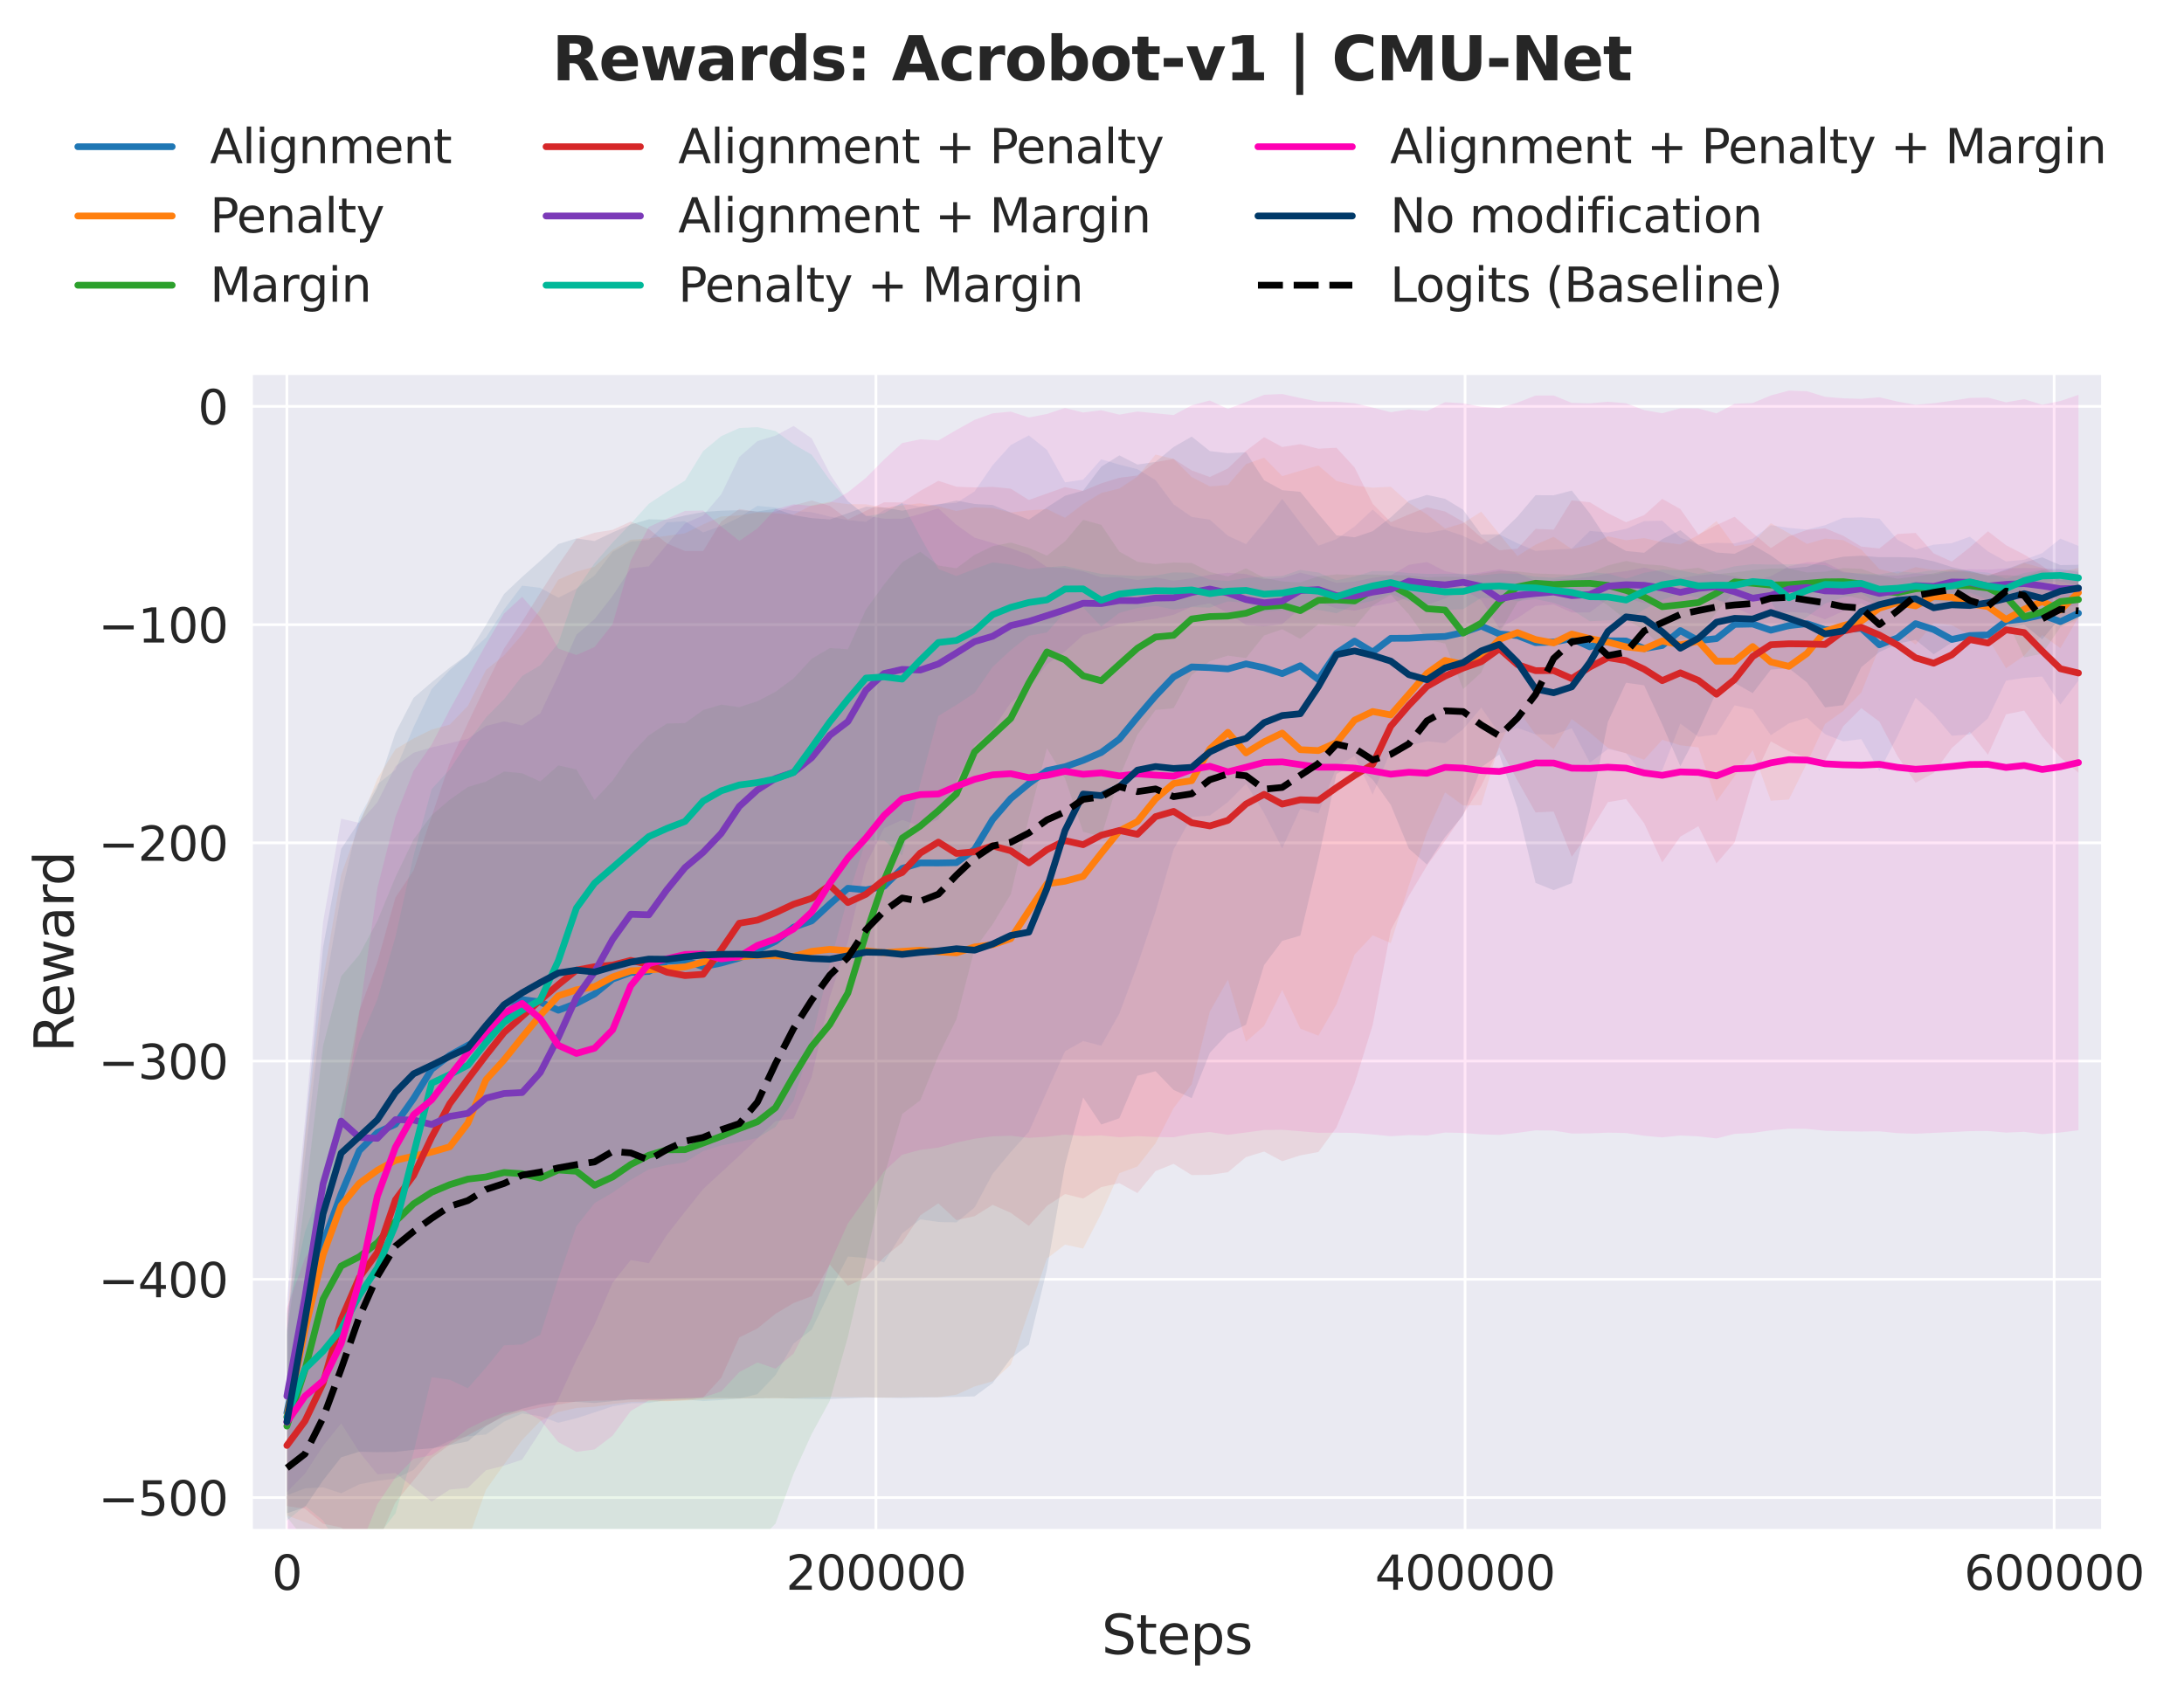 <?xml version="1.0" encoding="utf-8" standalone="no"?>
<!DOCTYPE svg PUBLIC "-//W3C//DTD SVG 1.1//EN"
  "http://www.w3.org/Graphics/SVG/1.1/DTD/svg11.dtd">
<svg xmlns:xlink="http://www.w3.org/1999/xlink" width="648pt" height="504pt" viewBox="0 0 648 504" xmlns="http://www.w3.org/2000/svg" version="1.1">
 <defs>
  <style type="text/css">*{stroke-linejoin: round; stroke-linecap: butt}</style>
 </defs>
 <g id="figure_1">
  <g id="patch_1">
   <path d="M 0 504 
L 648 504 
L 648 0 
L 0 0 
z
" style="fill: #ffffff"/>
  </g>
  <g id="axes_1">
   <g id="patch_2">
    <path d="M 74.63 454.12 
L 623.801 454.12 
L 623.801 110.88 
L 74.63 110.88 
z
" style="fill: #eaeaf2"/>
   </g>
   <g id="matplotlib.axis_1">
    <g id="xtick_1">
     <g id="line2d_1">
      <path d="M 85.117 454.12 
L 85.117 110.88 
" clip-path="url(#p2193faa7dc)" style="fill: none; stroke: #ffffff; stroke-width: 0.8; stroke-linecap: round"/>
     </g>
     <g id="text_1">
      <!-- 0 -->
      <g style="fill: #262626" transform="translate(80.663 471.758) scale(0.14 -0.14)">
       <defs>
        <path id="DejaVuSans-30" d="M 2034 4250 
Q 1547 4250 1301 3770 
Q 1056 3291 1056 2328 
Q 1056 1369 1301 889 
Q 1547 409 2034 409 
Q 2525 409 2770 889 
Q 3016 1369 3016 2328 
Q 3016 3291 2770 3770 
Q 2525 4250 2034 4250 
z
M 2034 4750 
Q 2819 4750 3233 4129 
Q 3647 3509 3647 2328 
Q 3647 1150 3233 529 
Q 2819 -91 2034 -91 
Q 1250 -91 836 529 
Q 422 1150 422 2328 
Q 422 3509 836 4129 
Q 1250 4750 2034 4750 
z
" transform="scale(0.016)"/>
       </defs>
       <use xlink:href="#DejaVuSans-30"/>
      </g>
     </g>
    </g>
    <g id="xtick_2">
     <g id="line2d_2">
      <path d="M 259.901 454.12 
L 259.901 110.88 
" clip-path="url(#p2193faa7dc)" style="fill: none; stroke: #ffffff; stroke-width: 0.8; stroke-linecap: round"/>
     </g>
     <g id="text_2">
      <!-- 200000 -->
      <g style="fill: #262626" transform="translate(233.179 471.758) scale(0.14 -0.14)">
       <defs>
        <path id="DejaVuSans-32" d="M 1228 531 
L 3431 531 
L 3431 0 
L 469 0 
L 469 531 
Q 828 903 1448 1529 
Q 2069 2156 2228 2338 
Q 2531 2678 2651 2914 
Q 2772 3150 2772 3378 
Q 2772 3750 2511 3984 
Q 2250 4219 1831 4219 
Q 1534 4219 1204 4116 
Q 875 4013 500 3803 
L 500 4441 
Q 881 4594 1212 4672 
Q 1544 4750 1819 4750 
Q 2544 4750 2975 4387 
Q 3406 4025 3406 3419 
Q 3406 3131 3298 2873 
Q 3191 2616 2906 2266 
Q 2828 2175 2409 1742 
Q 1991 1309 1228 531 
z
" transform="scale(0.016)"/>
       </defs>
       <use xlink:href="#DejaVuSans-32"/>
       <use xlink:href="#DejaVuSans-30" transform="translate(63.623 0)"/>
       <use xlink:href="#DejaVuSans-30" transform="translate(127.246 0)"/>
       <use xlink:href="#DejaVuSans-30" transform="translate(190.869 0)"/>
       <use xlink:href="#DejaVuSans-30" transform="translate(254.492 0)"/>
       <use xlink:href="#DejaVuSans-30" transform="translate(318.115 0)"/>
      </g>
     </g>
    </g>
    <g id="xtick_3">
     <g id="line2d_3">
      <path d="M 434.685 454.12 
L 434.685 110.88 
" clip-path="url(#p2193faa7dc)" style="fill: none; stroke: #ffffff; stroke-width: 0.8; stroke-linecap: round"/>
     </g>
     <g id="text_3">
      <!-- 400000 -->
      <g style="fill: #262626" transform="translate(407.963 471.758) scale(0.14 -0.14)">
       <defs>
        <path id="DejaVuSans-34" d="M 2419 4116 
L 825 1625 
L 2419 1625 
L 2419 4116 
z
M 2253 4666 
L 3047 4666 
L 3047 1625 
L 3713 1625 
L 3713 1100 
L 3047 1100 
L 3047 0 
L 2419 0 
L 2419 1100 
L 313 1100 
L 313 1709 
L 2253 4666 
z
" transform="scale(0.016)"/>
       </defs>
       <use xlink:href="#DejaVuSans-34"/>
       <use xlink:href="#DejaVuSans-30" transform="translate(63.623 0)"/>
       <use xlink:href="#DejaVuSans-30" transform="translate(127.246 0)"/>
       <use xlink:href="#DejaVuSans-30" transform="translate(190.869 0)"/>
       <use xlink:href="#DejaVuSans-30" transform="translate(254.492 0)"/>
       <use xlink:href="#DejaVuSans-30" transform="translate(318.115 0)"/>
      </g>
     </g>
    </g>
    <g id="xtick_4">
     <g id="line2d_4">
      <path d="M 609.469 454.12 
L 609.469 110.88 
" clip-path="url(#p2193faa7dc)" style="fill: none; stroke: #ffffff; stroke-width: 0.8; stroke-linecap: round"/>
     </g>
     <g id="text_4">
      <!-- 600000 -->
      <g style="fill: #262626" transform="translate(582.747 471.758) scale(0.14 -0.14)">
       <defs>
        <path id="DejaVuSans-36" d="M 2113 2584 
Q 1688 2584 1439 2293 
Q 1191 2003 1191 1497 
Q 1191 994 1439 701 
Q 1688 409 2113 409 
Q 2538 409 2786 701 
Q 3034 994 3034 1497 
Q 3034 2003 2786 2293 
Q 2538 2584 2113 2584 
z
M 3366 4563 
L 3366 3988 
Q 3128 4100 2886 4159 
Q 2644 4219 2406 4219 
Q 1781 4219 1451 3797 
Q 1122 3375 1075 2522 
Q 1259 2794 1537 2939 
Q 1816 3084 2150 3084 
Q 2853 3084 3261 2657 
Q 3669 2231 3669 1497 
Q 3669 778 3244 343 
Q 2819 -91 2113 -91 
Q 1303 -91 875 529 
Q 447 1150 447 2328 
Q 447 3434 972 4092 
Q 1497 4750 2381 4750 
Q 2619 4750 2861 4703 
Q 3103 4656 3366 4563 
z
" transform="scale(0.016)"/>
       </defs>
       <use xlink:href="#DejaVuSans-36"/>
       <use xlink:href="#DejaVuSans-30" transform="translate(63.623 0)"/>
       <use xlink:href="#DejaVuSans-30" transform="translate(127.246 0)"/>
       <use xlink:href="#DejaVuSans-30" transform="translate(190.869 0)"/>
       <use xlink:href="#DejaVuSans-30" transform="translate(254.492 0)"/>
       <use xlink:href="#DejaVuSans-30" transform="translate(318.115 0)"/>
      </g>
     </g>
    </g>
    <g id="text_5">
     <!-- Steps -->
     <g style="fill: #262626" transform="translate(326.832 490.827) scale(0.16 -0.16)">
      <defs>
       <path id="DejaVuSans-53" d="M 3425 4513 
L 3425 3897 
Q 3066 4069 2747 4153 
Q 2428 4238 2131 4238 
Q 1616 4238 1336 4038 
Q 1056 3838 1056 3469 
Q 1056 3159 1242 3001 
Q 1428 2844 1947 2747 
L 2328 2669 
Q 3034 2534 3370 2195 
Q 3706 1856 3706 1288 
Q 3706 609 3251 259 
Q 2797 -91 1919 -91 
Q 1588 -91 1214 -16 
Q 841 59 441 206 
L 441 856 
Q 825 641 1194 531 
Q 1563 422 1919 422 
Q 2459 422 2753 634 
Q 3047 847 3047 1241 
Q 3047 1584 2836 1778 
Q 2625 1972 2144 2069 
L 1759 2144 
Q 1053 2284 737 2584 
Q 422 2884 422 3419 
Q 422 4038 858 4394 
Q 1294 4750 2059 4750 
Q 2388 4750 2728 4690 
Q 3069 4631 3425 4513 
z
" transform="scale(0.016)"/>
       <path id="DejaVuSans-74" d="M 1172 4494 
L 1172 3500 
L 2356 3500 
L 2356 3053 
L 1172 3053 
L 1172 1153 
Q 1172 725 1289 603 
Q 1406 481 1766 481 
L 2356 481 
L 2356 0 
L 1766 0 
Q 1100 0 847 248 
Q 594 497 594 1153 
L 594 3053 
L 172 3053 
L 172 3500 
L 594 3500 
L 594 4494 
L 1172 4494 
z
" transform="scale(0.016)"/>
       <path id="DejaVuSans-65" d="M 3597 1894 
L 3597 1613 
L 953 1613 
Q 991 1019 1311 708 
Q 1631 397 2203 397 
Q 2534 397 2845 478 
Q 3156 559 3463 722 
L 3463 178 
Q 3153 47 2828 -22 
Q 2503 -91 2169 -91 
Q 1331 -91 842 396 
Q 353 884 353 1716 
Q 353 2575 817 3079 
Q 1281 3584 2069 3584 
Q 2775 3584 3186 3129 
Q 3597 2675 3597 1894 
z
M 3022 2063 
Q 3016 2534 2758 2815 
Q 2500 3097 2075 3097 
Q 1594 3097 1305 2825 
Q 1016 2553 972 2059 
L 3022 2063 
z
" transform="scale(0.016)"/>
       <path id="DejaVuSans-70" d="M 1159 525 
L 1159 -1331 
L 581 -1331 
L 581 3500 
L 1159 3500 
L 1159 2969 
Q 1341 3281 1617 3432 
Q 1894 3584 2278 3584 
Q 2916 3584 3314 3078 
Q 3713 2572 3713 1747 
Q 3713 922 3314 415 
Q 2916 -91 2278 -91 
Q 1894 -91 1617 61 
Q 1341 213 1159 525 
z
M 3116 1747 
Q 3116 2381 2855 2742 
Q 2594 3103 2138 3103 
Q 1681 3103 1420 2742 
Q 1159 2381 1159 1747 
Q 1159 1113 1420 752 
Q 1681 391 2138 391 
Q 2594 391 2855 752 
Q 3116 1113 3116 1747 
z
" transform="scale(0.016)"/>
       <path id="DejaVuSans-73" d="M 2834 3397 
L 2834 2853 
Q 2591 2978 2328 3040 
Q 2066 3103 1784 3103 
Q 1356 3103 1142 2972 
Q 928 2841 928 2578 
Q 928 2378 1081 2264 
Q 1234 2150 1697 2047 
L 1894 2003 
Q 2506 1872 2764 1633 
Q 3022 1394 3022 966 
Q 3022 478 2636 193 
Q 2250 -91 1575 -91 
Q 1294 -91 989 -36 
Q 684 19 347 128 
L 347 722 
Q 666 556 975 473 
Q 1284 391 1588 391 
Q 1994 391 2212 530 
Q 2431 669 2431 922 
Q 2431 1156 2273 1281 
Q 2116 1406 1581 1522 
L 1381 1569 
Q 847 1681 609 1914 
Q 372 2147 372 2553 
Q 372 3047 722 3315 
Q 1072 3584 1716 3584 
Q 2034 3584 2315 3537 
Q 2597 3491 2834 3397 
z
" transform="scale(0.016)"/>
      </defs>
      <use xlink:href="#DejaVuSans-53"/>
      <use xlink:href="#DejaVuSans-74" transform="translate(63.477 0)"/>
      <use xlink:href="#DejaVuSans-65" transform="translate(102.686 0)"/>
      <use xlink:href="#DejaVuSans-70" transform="translate(164.209 0)"/>
      <use xlink:href="#DejaVuSans-73" transform="translate(227.686 0)"/>
     </g>
    </g>
   </g>
   <g id="matplotlib.axis_2">
    <g id="ytick_1">
     <g id="line2d_5">
      <path d="M 74.63 444.406 
L 623.801 444.406 
" clip-path="url(#p2193faa7dc)" style="fill: none; stroke: #ffffff; stroke-width: 0.8; stroke-linecap: round"/>
     </g>
     <g id="text_6">
      <!-- −500 -->
      <g style="fill: #262626" transform="translate(29.176 449.725) scale(0.14 -0.14)">
       <defs>
        <path id="DejaVuSans-2212" d="M 678 2272 
L 4684 2272 
L 4684 1741 
L 678 1741 
L 678 2272 
z
" transform="scale(0.016)"/>
        <path id="DejaVuSans-35" d="M 691 4666 
L 3169 4666 
L 3169 4134 
L 1269 4134 
L 1269 2991 
Q 1406 3038 1543 3061 
Q 1681 3084 1819 3084 
Q 2600 3084 3056 2656 
Q 3513 2228 3513 1497 
Q 3513 744 3044 326 
Q 2575 -91 1722 -91 
Q 1428 -91 1123 -41 
Q 819 9 494 109 
L 494 744 
Q 775 591 1075 516 
Q 1375 441 1709 441 
Q 2250 441 2565 725 
Q 2881 1009 2881 1497 
Q 2881 1984 2565 2268 
Q 2250 2553 1709 2553 
Q 1456 2553 1204 2497 
Q 953 2441 691 2322 
L 691 4666 
z
" transform="scale(0.016)"/>
       </defs>
       <use xlink:href="#DejaVuSans-2212"/>
       <use xlink:href="#DejaVuSans-35" transform="translate(83.789 0)"/>
       <use xlink:href="#DejaVuSans-30" transform="translate(147.412 0)"/>
       <use xlink:href="#DejaVuSans-30" transform="translate(211.035 0)"/>
      </g>
     </g>
    </g>
    <g id="ytick_2">
     <g id="line2d_6">
      <path d="M 74.63 379.643 
L 623.801 379.643 
" clip-path="url(#p2193faa7dc)" style="fill: none; stroke: #ffffff; stroke-width: 0.8; stroke-linecap: round"/>
     </g>
     <g id="text_7">
      <!-- −400 -->
      <g style="fill: #262626" transform="translate(29.176 384.962) scale(0.14 -0.14)">
       <use xlink:href="#DejaVuSans-2212"/>
       <use xlink:href="#DejaVuSans-34" transform="translate(83.789 0)"/>
       <use xlink:href="#DejaVuSans-30" transform="translate(147.412 0)"/>
       <use xlink:href="#DejaVuSans-30" transform="translate(211.035 0)"/>
      </g>
     </g>
    </g>
    <g id="ytick_3">
     <g id="line2d_7">
      <path d="M 74.63 314.881 
L 623.801 314.881 
" clip-path="url(#p2193faa7dc)" style="fill: none; stroke: #ffffff; stroke-width: 0.8; stroke-linecap: round"/>
     </g>
     <g id="text_8">
      <!-- −300 -->
      <g style="fill: #262626" transform="translate(29.176 320.2) scale(0.14 -0.14)">
       <defs>
        <path id="DejaVuSans-33" d="M 2597 2516 
Q 3050 2419 3304 2112 
Q 3559 1806 3559 1356 
Q 3559 666 3084 287 
Q 2609 -91 1734 -91 
Q 1441 -91 1130 -33 
Q 819 25 488 141 
L 488 750 
Q 750 597 1062 519 
Q 1375 441 1716 441 
Q 2309 441 2620 675 
Q 2931 909 2931 1356 
Q 2931 1769 2642 2001 
Q 2353 2234 1838 2234 
L 1294 2234 
L 1294 2753 
L 1863 2753 
Q 2328 2753 2575 2939 
Q 2822 3125 2822 3475 
Q 2822 3834 2567 4026 
Q 2313 4219 1838 4219 
Q 1578 4219 1281 4162 
Q 984 4106 628 3988 
L 628 4550 
Q 988 4650 1302 4700 
Q 1616 4750 1894 4750 
Q 2613 4750 3031 4423 
Q 3450 4097 3450 3541 
Q 3450 3153 3228 2886 
Q 3006 2619 2597 2516 
z
" transform="scale(0.016)"/>
       </defs>
       <use xlink:href="#DejaVuSans-2212"/>
       <use xlink:href="#DejaVuSans-33" transform="translate(83.789 0)"/>
       <use xlink:href="#DejaVuSans-30" transform="translate(147.412 0)"/>
       <use xlink:href="#DejaVuSans-30" transform="translate(211.035 0)"/>
      </g>
     </g>
    </g>
    <g id="ytick_4">
     <g id="line2d_8">
      <path d="M 74.63 250.119 
L 623.801 250.119 
" clip-path="url(#p2193faa7dc)" style="fill: none; stroke: #ffffff; stroke-width: 0.8; stroke-linecap: round"/>
     </g>
     <g id="text_9">
      <!-- −200 -->
      <g style="fill: #262626" transform="translate(29.176 255.438) scale(0.14 -0.14)">
       <use xlink:href="#DejaVuSans-2212"/>
       <use xlink:href="#DejaVuSans-32" transform="translate(83.789 0)"/>
       <use xlink:href="#DejaVuSans-30" transform="translate(147.412 0)"/>
       <use xlink:href="#DejaVuSans-30" transform="translate(211.035 0)"/>
      </g>
     </g>
    </g>
    <g id="ytick_5">
     <g id="line2d_9">
      <path d="M 74.63 185.357 
L 623.801 185.357 
" clip-path="url(#p2193faa7dc)" style="fill: none; stroke: #ffffff; stroke-width: 0.8; stroke-linecap: round"/>
     </g>
     <g id="text_10">
      <!-- −100 -->
      <g style="fill: #262626" transform="translate(29.176 190.676) scale(0.14 -0.14)">
       <defs>
        <path id="DejaVuSans-31" d="M 794 531 
L 1825 531 
L 1825 4091 
L 703 3866 
L 703 4441 
L 1819 4666 
L 2450 4666 
L 2450 531 
L 3481 531 
L 3481 0 
L 794 0 
L 794 531 
z
" transform="scale(0.016)"/>
       </defs>
       <use xlink:href="#DejaVuSans-2212"/>
       <use xlink:href="#DejaVuSans-31" transform="translate(83.789 0)"/>
       <use xlink:href="#DejaVuSans-30" transform="translate(147.412 0)"/>
       <use xlink:href="#DejaVuSans-30" transform="translate(211.035 0)"/>
      </g>
     </g>
    </g>
    <g id="ytick_6">
     <g id="line2d_10">
      <path d="M 74.63 120.594 
L 623.801 120.594 
" clip-path="url(#p2193faa7dc)" style="fill: none; stroke: #ffffff; stroke-width: 0.8; stroke-linecap: round"/>
     </g>
     <g id="text_11">
      <!-- 0 -->
      <g style="fill: #262626" transform="translate(58.722 125.913) scale(0.14 -0.14)">
       <use xlink:href="#DejaVuSans-30"/>
      </g>
     </g>
    </g>
    <g id="text_12">
     <!-- Reward -->
     <g style="fill: #262626" transform="translate(21.848 312.294) rotate(-90) scale(0.16 -0.16)">
      <defs>
       <path id="DejaVuSans-52" d="M 2841 2188 
Q 3044 2119 3236 1894 
Q 3428 1669 3622 1275 
L 4263 0 
L 3584 0 
L 2988 1197 
Q 2756 1666 2539 1819 
Q 2322 1972 1947 1972 
L 1259 1972 
L 1259 0 
L 628 0 
L 628 4666 
L 2053 4666 
Q 2853 4666 3247 4331 
Q 3641 3997 3641 3322 
Q 3641 2881 3436 2590 
Q 3231 2300 2841 2188 
z
M 1259 4147 
L 1259 2491 
L 2053 2491 
Q 2509 2491 2742 2702 
Q 2975 2913 2975 3322 
Q 2975 3731 2742 3939 
Q 2509 4147 2053 4147 
L 1259 4147 
z
" transform="scale(0.016)"/>
       <path id="DejaVuSans-77" d="M 269 3500 
L 844 3500 
L 1563 769 
L 2278 3500 
L 2956 3500 
L 3675 769 
L 4391 3500 
L 4966 3500 
L 4050 0 
L 3372 0 
L 2619 2869 
L 1863 0 
L 1184 0 
L 269 3500 
z
" transform="scale(0.016)"/>
       <path id="DejaVuSans-61" d="M 2194 1759 
Q 1497 1759 1228 1600 
Q 959 1441 959 1056 
Q 959 750 1161 570 
Q 1363 391 1709 391 
Q 2188 391 2477 730 
Q 2766 1069 2766 1631 
L 2766 1759 
L 2194 1759 
z
M 3341 1997 
L 3341 0 
L 2766 0 
L 2766 531 
Q 2569 213 2275 61 
Q 1981 -91 1556 -91 
Q 1019 -91 701 211 
Q 384 513 384 1019 
Q 384 1609 779 1909 
Q 1175 2209 1959 2209 
L 2766 2209 
L 2766 2266 
Q 2766 2663 2505 2880 
Q 2244 3097 1772 3097 
Q 1472 3097 1187 3025 
Q 903 2953 641 2809 
L 641 3341 
Q 956 3463 1253 3523 
Q 1550 3584 1831 3584 
Q 2591 3584 2966 3190 
Q 3341 2797 3341 1997 
z
" transform="scale(0.016)"/>
       <path id="DejaVuSans-72" d="M 2631 2963 
Q 2534 3019 2420 3045 
Q 2306 3072 2169 3072 
Q 1681 3072 1420 2755 
Q 1159 2438 1159 1844 
L 1159 0 
L 581 0 
L 581 3500 
L 1159 3500 
L 1159 2956 
Q 1341 3275 1631 3429 
Q 1922 3584 2338 3584 
Q 2397 3584 2469 3576 
Q 2541 3569 2628 3553 
L 2631 2963 
z
" transform="scale(0.016)"/>
       <path id="DejaVuSans-64" d="M 2906 2969 
L 2906 4863 
L 3481 4863 
L 3481 0 
L 2906 0 
L 2906 525 
Q 2725 213 2448 61 
Q 2172 -91 1784 -91 
Q 1150 -91 751 415 
Q 353 922 353 1747 
Q 353 2572 751 3078 
Q 1150 3584 1784 3584 
Q 2172 3584 2448 3432 
Q 2725 3281 2906 2969 
z
M 947 1747 
Q 947 1113 1208 752 
Q 1469 391 1925 391 
Q 2381 391 2643 752 
Q 2906 1113 2906 1747 
Q 2906 2381 2643 2742 
Q 2381 3103 1925 3103 
Q 1469 3103 1208 2742 
Q 947 2381 947 1747 
z
" transform="scale(0.016)"/>
      </defs>
      <use xlink:href="#DejaVuSans-52"/>
      <use xlink:href="#DejaVuSans-65" transform="translate(64.982 0)"/>
      <use xlink:href="#DejaVuSans-77" transform="translate(126.506 0)"/>
      <use xlink:href="#DejaVuSans-61" transform="translate(208.293 0)"/>
      <use xlink:href="#DejaVuSans-72" transform="translate(269.572 0)"/>
      <use xlink:href="#DejaVuSans-64" transform="translate(308.936 0)"/>
     </g>
    </g>
   </g>
   <g id="FillBetweenPolyCollection_1">
    <path d="M 85.117 394.822 
L 85.117 443.744 
L 90.486 441.685 
L 95.856 441.386 
L 101.225 443.126 
L 106.595 440.47 
L 111.964 439.422 
L 117.333 438.768 
L 122.703 436.207 
L 128.072 430.151 
L 133.441 427.542 
L 138.811 426.211 
L 144.18 425.687 
L 149.549 421.878 
L 154.919 419.44 
L 160.288 420.269 
L 165.658 422.209 
L 171.027 420.87 
L 176.396 419.127 
L 181.766 417.312 
L 187.135 416.421 
L 192.504 416.332 
L 197.874 415.434 
L 203.243 415.302 
L 208.612 415.774 
L 213.982 415.451 
L 219.351 415.041 
L 224.721 413.72 
L 230.09 408.066 
L 235.459 398.687 
L 240.829 394.584 
L 246.198 383.32 
L 251.567 372.878 
L 256.937 373.313 
L 262.306 374.619 
L 267.675 366.021 
L 273.045 361.843 
L 278.414 362.619 
L 283.784 362.752 
L 289.153 358.326 
L 294.522 348.329 
L 299.892 341.868 
L 305.261 335.874 
L 310.63 323.84 
L 316 311.942 
L 321.369 308.928 
L 326.738 310.315 
L 332.108 300.787 
L 337.477 286.365 
L 342.847 270.539 
L 348.216 252.043 
L 353.585 242.431 
L 358.955 242.014 
L 364.324 237.998 
L 369.693 232.561 
L 375.063 241.27 
L 380.432 251.736 
L 385.802 239.972 
L 391.171 241.351 
L 396.54 227.67 
L 401.91 224.27 
L 407.279 235.794 
L 412.648 222.795 
L 418.018 221.254 
L 423.387 219.967 
L 428.756 220.533 
L 434.126 216.392 
L 439.495 209.984 
L 444.865 217.677 
L 450.234 216.023 
L 455.603 217.909 
L 460.973 217.98 
L 466.342 216.13 
L 471.711 226.346 
L 477.081 222.272 
L 482.45 223.485 
L 487.819 230.284 
L 493.189 228.604 
L 498.558 214.723 
L 503.928 218.661 
L 509.297 217.968 
L 514.666 209.314 
L 520.036 210.523 
L 525.405 218.168 
L 530.774 214.648 
L 536.144 213.003 
L 541.513 217.886 
L 546.882 220 
L 552.252 219.337 
L 557.621 228.819 
L 562.991 218.46 
L 568.36 207.068 
L 573.729 211.987 
L 579.099 218.332 
L 584.468 217.947 
L 589.837 213.176 
L 595.207 201.971 
L 600.576 201.157 
L 605.945 200.766 
L 611.315 209.101 
L 616.684 201.967 
L 616.684 161.994 
L 616.684 161.994 
L 611.315 159.836 
L 605.945 164.14 
L 600.576 166.099 
L 595.207 166.601 
L 589.837 163.633 
L 584.468 159.26 
L 579.099 161.184 
L 573.729 161.636 
L 568.36 163.074 
L 562.991 160.151 
L 557.621 153.885 
L 552.252 153.531 
L 546.882 153.677 
L 541.513 155.849 
L 536.144 157.145 
L 530.774 156.65 
L 525.405 155.854 
L 520.036 159.836 
L 514.666 161.253 
L 509.297 161.044 
L 503.928 161.556 
L 498.558 159.528 
L 493.189 154.499 
L 487.819 154.641 
L 482.45 156.943 
L 477.081 158.025 
L 471.711 157.555 
L 466.342 162.833 
L 460.973 163.104 
L 455.603 163.505 
L 450.234 161.211 
L 444.865 158.584 
L 439.495 161.598 
L 434.126 159.017 
L 428.756 157.208 
L 423.387 158.16 
L 418.018 157.54 
L 412.648 156.054 
L 407.279 151.22 
L 401.91 156.238 
L 396.54 159.988 
L 391.171 161.942 
L 385.802 155.155 
L 380.432 148.046 
L 375.063 155.027 
L 369.693 161.464 
L 364.324 159 
L 358.955 154.22 
L 353.585 153.4 
L 348.216 149.682 
L 342.847 142.476 
L 337.477 139.223 
L 332.108 137.872 
L 326.738 136.307 
L 321.369 142.34 
L 316 143.125 
L 310.63 133.511 
L 305.261 129.195 
L 299.892 132.069 
L 294.522 138.037 
L 289.153 145.832 
L 283.784 149.234 
L 278.414 149.557 
L 273.045 150.29 
L 267.675 149.385 
L 262.306 151.381 
L 256.937 154.845 
L 251.567 154.323 
L 246.198 153.287 
L 240.829 151.981 
L 235.459 151.629 
L 230.09 150.637 
L 224.721 150.109 
L 219.351 153.527 
L 213.982 156.108 
L 208.612 157.984 
L 203.243 154.669 
L 197.874 155.004 
L 192.504 160.216 
L 187.135 160.726 
L 181.766 163.781 
L 176.396 170.791 
L 171.027 174.666 
L 165.658 177.365 
L 160.288 174.448 
L 154.919 173.792 
L 149.549 180.851 
L 144.18 189.19 
L 138.811 194.191 
L 133.441 198.819 
L 128.072 204.483 
L 122.703 215.791 
L 117.333 228.441 
L 111.964 232.753 
L 106.595 242.442 
L 101.225 265.416 
L 95.856 296.345 
L 90.486 343.542 
L 85.117 394.822 
z
" clip-path="url(#p2193faa7dc)" style="fill: #1f77b4; fill-opacity: 0.1"/>
   </g>
   <g id="FillBetweenPolyCollection_2">
    <path d="M 85.117 391.258 
L 85.117 449.709 
L 90.486 451.688 
L 95.856 453.948 
L 101.225 455.838 
L 106.595 457.694 
L 111.964 463.54 
L 117.333 466.354 
L 122.703 467.018 
L 128.072 467.234 
L 133.441 465.613 
L 138.811 457.143 
L 144.18 442.107 
L 149.549 434.586 
L 154.919 427.312 
L 160.288 421.731 
L 165.658 419.012 
L 171.027 417.806 
L 176.396 417.452 
L 181.766 416.631 
L 187.135 416.03 
L 192.504 415.896 
L 197.874 415.823 
L 203.243 415.628 
L 208.612 415.314 
L 213.982 415.06 
L 219.351 415.032 
L 224.721 414.93 
L 230.09 414.942 
L 235.459 414.965 
L 240.829 414.672 
L 246.198 414.556 
L 251.567 414.634 
L 256.937 414.646 
L 262.306 414.754 
L 267.675 414.676 
L 273.045 414.605 
L 278.414 414.633 
L 283.784 413.876 
L 289.153 411.435 
L 294.522 409.905 
L 299.892 404.991 
L 305.261 389.136 
L 310.63 373.478 
L 316 369.356 
L 321.369 370.512 
L 326.738 360.14 
L 332.108 348.144 
L 337.477 346.153 
L 342.847 339.289 
L 348.216 328.831 
L 353.585 321.75 
L 358.955 300.222 
L 364.324 290.714 
L 369.693 309.134 
L 375.063 304.456 
L 380.432 293.784 
L 385.802 305.255 
L 391.171 307.337 
L 396.54 298.021 
L 401.91 283.294 
L 407.279 277.57 
L 412.648 279.866 
L 418.018 262.802 
L 423.387 246.991 
L 428.756 235.146 
L 434.126 239.022 
L 439.495 238.94 
L 444.865 220.971 
L 450.234 210.446 
L 455.603 217.937 
L 460.973 222.297 
L 466.342 213.386 
L 471.711 217.385 
L 477.081 221.954 
L 482.45 223.573 
L 487.819 225.435 
L 493.189 219.538 
L 498.558 221.168 
L 503.928 221.784 
L 509.297 237.819 
L 514.666 230.351 
L 520.036 222.604 
L 525.405 237.622 
L 530.774 237.257 
L 536.144 226.422 
L 541.513 214.82 
L 546.882 210.985 
L 552.252 205.519 
L 557.621 192.06 
L 562.991 187.44 
L 568.36 191.272 
L 573.729 184.905 
L 579.099 185.498 
L 584.468 188.495 
L 589.837 189.439 
L 595.207 198.293 
L 600.576 194.579 
L 605.945 188.441 
L 611.315 192.358 
L 616.684 183.184 
L 616.684 168.522 
L 616.684 168.522 
L 611.315 169.714 
L 605.945 168.531 
L 600.576 167.062 
L 595.207 169.335 
L 589.837 170.568 
L 584.468 169.895 
L 579.099 168.983 
L 573.729 169.158 
L 568.36 168.301 
L 562.991 170.214 
L 557.621 168.891 
L 552.252 163.097 
L 546.882 160.289 
L 541.513 159.834 
L 536.144 161.4 
L 530.774 158.219 
L 525.405 155.252 
L 520.036 161.119 
L 514.666 162.059 
L 509.297 154.619 
L 503.928 158.784 
L 498.558 161.565 
L 493.189 160.871 
L 487.819 159.689 
L 482.45 160.313 
L 477.081 159.152 
L 471.711 161.651 
L 466.342 162.924 
L 460.973 159.296 
L 455.603 161.622 
L 450.234 165.018 
L 444.865 158.489 
L 439.495 151.824 
L 434.126 155.251 
L 428.756 156.831 
L 423.387 152.64 
L 418.018 149.234 
L 412.648 144.444 
L 407.279 144.715 
L 401.91 144.106 
L 396.54 142.713 
L 391.171 138.134 
L 385.802 139.687 
L 380.432 141.292 
L 375.063 135.81 
L 369.693 137.721 
L 364.324 143.911 
L 358.955 144.334 
L 353.585 141.579 
L 348.216 136.162 
L 342.847 134.906 
L 337.477 141.434 
L 332.108 144.987 
L 326.738 146.305 
L 321.369 149.574 
L 316 153.647 
L 310.63 151.067 
L 305.261 151.458 
L 299.892 152.101 
L 294.522 150.766 
L 289.153 150.578 
L 283.784 151.648 
L 278.414 150.256 
L 273.045 149.347 
L 267.675 149.955 
L 262.306 150.645 
L 256.937 149.642 
L 251.567 149.609 
L 246.198 148.885 
L 240.829 149.97 
L 235.459 152.689 
L 230.09 152.326 
L 224.721 152.084 
L 219.351 152.954 
L 213.982 153.268 
L 208.612 155.627 
L 203.243 158.257 
L 197.874 159.003 
L 192.504 159.748 
L 187.135 160.158 
L 181.766 163.209 
L 176.396 168.163 
L 171.027 169.652 
L 165.658 172.004 
L 160.288 180.869 
L 154.919 188.353 
L 149.549 194.509 
L 144.18 198.775 
L 138.811 209.463 
L 133.441 215.023 
L 128.072 216.502 
L 122.703 219.138 
L 117.333 222.339 
L 111.964 231.028 
L 106.595 244.649 
L 101.225 259.639 
L 95.856 290.743 
L 90.486 337.716 
L 85.117 391.258 
z
" clip-path="url(#p2193faa7dc)" style="fill: #ff7f0e; fill-opacity: 0.1"/>
   </g>
   <g id="FillBetweenPolyCollection_3">
    <path d="M 85.117 396.217 
L 85.117 450.168 
L 90.486 456.981 
L 95.856 460.728 
L 101.225 461.667 
L 106.595 462.564 
L 111.964 464.256 
L 117.333 464.67 
L 122.703 465.404 
L 128.072 465.716 
L 133.441 465.773 
L 138.811 466.253 
L 144.18 466.599 
L 149.549 466.923 
L 154.919 467.126 
L 160.288 467.272 
L 165.658 467.261 
L 171.027 466.794 
L 176.396 466.035 
L 181.766 466.907 
L 187.135 467.27 
L 192.504 467.446 
L 197.874 467.696 
L 203.243 467.73 
L 208.612 467.713 
L 213.982 465.28 
L 219.351 459.98 
L 224.721 457.662 
L 230.09 452.134 
L 235.459 437.359 
L 240.829 425.538 
L 246.198 415.694 
L 251.567 396.729 
L 256.937 373.369 
L 262.306 349.109 
L 267.675 330.579 
L 273.045 326.523 
L 278.414 313.309 
L 283.784 302.467 
L 289.153 281.621 
L 294.522 274.287 
L 299.892 265.375 
L 305.261 242.727 
L 310.63 222.033 
L 316 231 
L 321.369 246.832 
L 326.738 248.266 
L 332.108 230.627 
L 337.477 218.029 
L 342.847 210.667 
L 348.216 210.17 
L 353.585 200.296 
L 358.955 196.206 
L 364.324 194.558 
L 369.693 195.282 
L 375.063 188.58 
L 380.432 186.722 
L 385.802 189.588 
L 391.171 185.226 
L 396.54 185.574 
L 401.91 186.035 
L 407.279 179.706 
L 412.648 176.507 
L 418.018 182.3 
L 423.387 189.903 
L 428.756 190.951 
L 434.126 204.481 
L 439.495 199.57 
L 444.865 187.741 
L 450.234 178.724 
L 455.603 175.983 
L 460.973 176.569 
L 466.342 175.839 
L 471.711 176.31 
L 477.081 179.648 
L 482.45 183.924 
L 487.819 186.859 
L 493.189 192.256 
L 498.558 189.84 
L 503.928 189.161 
L 509.297 181.646 
L 514.666 175.486 
L 520.036 176.968 
L 525.405 178.51 
L 530.774 178.319 
L 536.144 176.323 
L 541.513 175.664 
L 546.882 176.64 
L 552.252 177.736 
L 557.621 180.046 
L 562.991 180.023 
L 568.36 178.367 
L 573.729 178.422 
L 579.099 178.646 
L 584.468 178.151 
L 589.837 178.253 
L 595.207 183.512 
L 600.576 195.111 
L 605.945 193.97 
L 611.315 186.136 
L 616.684 183.603 
L 616.684 172.241 
L 616.684 172.241 
L 611.315 170.892 
L 605.945 169.215 
L 600.576 170.962 
L 595.207 170.698 
L 589.837 170.743 
L 584.468 169.487 
L 579.099 168.811 
L 573.729 170.159 
L 568.36 171.103 
L 562.991 171.722 
L 557.621 170.692 
L 552.252 168.809 
L 546.882 168.591 
L 541.513 169.671 
L 536.144 169.884 
L 530.774 168.672 
L 525.405 168.715 
L 520.036 169.202 
L 514.666 169.866 
L 509.297 170.419 
L 503.928 168.466 
L 498.558 169.086 
L 493.189 167.818 
L 487.819 167.435 
L 482.45 166.475 
L 477.081 167.787 
L 471.711 169.906 
L 466.342 170.562 
L 460.973 170.345 
L 455.603 170.193 
L 450.234 169.576 
L 444.865 169.413 
L 439.495 170.25 
L 434.126 171.261 
L 428.756 171.116 
L 423.387 171.35 
L 418.018 170.764 
L 412.648 170.67 
L 407.279 170.492 
L 401.91 170.615 
L 396.54 170.446 
L 391.171 171.039 
L 385.802 172.821 
L 380.432 172.534 
L 375.063 171.468 
L 369.693 168.658 
L 364.324 171.084 
L 358.955 169.73 
L 353.585 167.067 
L 348.216 166.908 
L 342.847 167.406 
L 337.477 166.697 
L 332.108 163.679 
L 326.738 155.755 
L 321.369 154.266 
L 316 160.63 
L 310.63 164.887 
L 305.261 162.593 
L 299.892 161.009 
L 294.522 162.077 
L 289.153 164.651 
L 283.784 168.635 
L 278.414 167.824 
L 273.045 163.732 
L 267.675 166.836 
L 262.306 173.452 
L 256.937 180.888 
L 251.567 192.671 
L 246.198 192.33 
L 240.829 195.491 
L 235.459 201.307 
L 230.09 205.283 
L 224.721 208.105 
L 219.351 209.839 
L 213.982 209.111 
L 208.612 210.722 
L 203.243 214.581 
L 197.874 214.715 
L 192.504 218.214 
L 187.135 223.884 
L 181.766 231.634 
L 176.396 237.427 
L 171.027 228.342 
L 165.658 227.137 
L 160.288 231.904 
L 154.919 229.473 
L 149.549 228.967 
L 144.18 231.946 
L 138.811 233.554 
L 133.441 237.324 
L 128.072 241.898 
L 122.703 249.098 
L 117.333 260.276 
L 111.964 273.306 
L 106.595 283.334 
L 101.225 289.722 
L 95.856 310.317 
L 90.486 356.019 
L 85.117 396.217 
z
" clip-path="url(#p2193faa7dc)" style="fill: #2ca02c; fill-opacity: 0.1"/>
   </g>
   <g id="FillBetweenPolyCollection_4">
    <path d="M 85.117 410.955 
L 85.117 446.923 
L 90.486 447.722 
L 95.856 452.175 
L 101.225 453.274 
L 106.595 458.267 
L 111.964 457.928 
L 117.333 445.796 
L 122.703 439.299 
L 128.072 432.684 
L 133.441 428.726 
L 138.811 425.919 
L 144.18 423.033 
L 149.549 420.327 
L 154.919 418.783 
L 160.288 417.69 
L 165.658 416.779 
L 171.027 415.878 
L 176.396 415.661 
L 181.766 415.55 
L 187.135 415.236 
L 192.504 415.471 
L 197.874 415.757 
L 203.243 415.488 
L 208.612 414.729 
L 213.982 408.87 
L 219.351 396.892 
L 224.721 394.228 
L 230.09 389.861 
L 235.459 386.671 
L 240.829 384.653 
L 246.198 375.272 
L 251.567 381.539 
L 256.937 379.155 
L 262.306 373.069 
L 267.675 368.78 
L 273.045 360.653 
L 278.414 357.101 
L 283.784 362.078 
L 289.153 360.91 
L 294.522 357.547 
L 299.892 359.903 
L 305.261 363.79 
L 310.63 357.855 
L 316 354.333 
L 321.369 355.669 
L 326.738 352.266 
L 332.108 351.107 
L 337.477 354.048 
L 342.847 347.531 
L 348.216 345.382 
L 353.585 348.713 
L 358.955 348.634 
L 364.324 347.864 
L 369.693 343.373 
L 375.063 341.726 
L 380.432 344.581 
L 385.802 342.855 
L 391.171 341.862 
L 396.54 334.556 
L 401.91 321.525 
L 407.279 304.162 
L 412.648 276.018 
L 418.018 265.89 
L 423.387 256.87 
L 428.756 249.487 
L 434.126 241.659 
L 439.495 233.228 
L 444.865 221.767 
L 450.234 231.627 
L 455.603 241.098 
L 460.973 240.832 
L 466.342 254.255 
L 471.711 246.832 
L 477.081 238.031 
L 482.45 237.128 
L 487.819 244.292 
L 493.189 255.919 
L 498.558 248.279 
L 503.928 245.177 
L 509.297 256.211 
L 514.666 249.961 
L 520.036 231.509 
L 525.405 220.001 
L 530.774 222.937 
L 536.144 224.93 
L 541.513 225.739 
L 546.882 215.531 
L 552.252 210.157 
L 557.621 214.141 
L 562.991 224.358 
L 568.36 232.286 
L 573.729 229.393 
L 579.099 222.007 
L 584.468 217.179 
L 589.837 223.973 
L 595.207 211.976 
L 600.576 210.874 
L 605.945 218.525 
L 611.315 224.732 
L 616.684 229.306 
L 616.684 170.137 
L 616.684 170.137 
L 611.315 172.147 
L 605.945 167.916 
L 600.576 164.56 
L 595.207 161.805 
L 589.837 157.646 
L 584.468 162.417 
L 579.099 166.653 
L 573.729 164.217 
L 568.36 158.144 
L 562.991 158.462 
L 557.621 162.759 
L 552.252 162.197 
L 546.882 158.987 
L 541.513 156.766 
L 536.144 157.258 
L 530.774 159.147 
L 525.405 162.651 
L 520.036 158.129 
L 514.666 153.342 
L 509.297 155.811 
L 503.928 158.643 
L 498.558 151.05 
L 493.189 148.04 
L 487.819 152.874 
L 482.45 154.965 
L 477.081 152.284 
L 471.711 149.05 
L 466.342 148.482 
L 460.973 157.165 
L 455.603 156.934 
L 450.234 162.806 
L 444.865 163.295 
L 439.495 159.493 
L 434.126 154.834 
L 428.756 151.791 
L 423.387 150.522 
L 418.018 152.657 
L 412.648 154.967 
L 407.279 149.496 
L 401.91 138.712 
L 396.54 132.871 
L 391.171 133.152 
L 385.802 131.808 
L 380.432 132.651 
L 375.063 129.732 
L 369.693 133.804 
L 364.324 139.021 
L 358.955 141.55 
L 353.585 139.599 
L 348.216 136.172 
L 342.847 137.134 
L 337.477 141.092 
L 332.108 141.765 
L 326.738 143.429 
L 321.369 145.647 
L 316 144.552 
L 310.63 146.448 
L 305.261 148.37 
L 299.892 145.017 
L 294.522 144.473 
L 289.153 144.636 
L 283.784 144.434 
L 278.414 142.685 
L 273.045 145.66 
L 267.675 149.094 
L 262.306 149.061 
L 256.937 151.58 
L 251.567 154.132 
L 246.198 150.109 
L 240.829 148.519 
L 235.459 149.99 
L 230.09 151.85 
L 224.721 151.874 
L 219.351 151.05 
L 213.982 154.777 
L 208.612 163.531 
L 203.243 163.512 
L 197.874 161.259 
L 192.504 156.979 
L 187.135 154.762 
L 181.766 157.233 
L 176.396 158.087 
L 171.027 159.904 
L 165.658 167.61 
L 160.288 175.921 
L 154.919 184.454 
L 149.549 192.444 
L 144.18 203.307 
L 138.811 214.573 
L 133.441 226.321 
L 128.072 242.258 
L 122.703 258.302 
L 117.333 266.336 
L 111.964 285.46 
L 106.595 299.959 
L 101.225 329.81 
L 95.856 368.749 
L 90.486 395.658 
L 85.117 410.955 
z
" clip-path="url(#p2193faa7dc)" style="fill: #d62728; fill-opacity: 0.1"/>
   </g>
   <g id="FillBetweenPolyCollection_5">
    <path d="M 85.117 385.731 
L 85.117 442.854 
L 90.486 437.345 
L 95.856 429.118 
L 101.225 422.422 
L 106.595 430.877 
L 111.964 437.504 
L 117.333 437.125 
L 122.703 441.371 
L 128.072 445.592 
L 133.441 442.022 
L 138.811 441.535 
L 144.18 436.301 
L 149.549 434.924 
L 154.919 433.153 
L 160.288 424.858 
L 165.658 415.242 
L 171.027 403.564 
L 176.396 393.173 
L 181.766 380.673 
L 187.135 373.922 
L 192.504 374.866 
L 197.874 366.466 
L 203.243 359.606 
L 208.612 352.883 
L 213.982 347.926 
L 219.351 342.98 
L 224.721 337.896 
L 230.09 332.719 
L 235.459 331.955 
L 240.829 319.61 
L 246.198 295.903 
L 251.567 279.496 
L 256.937 256.633 
L 262.306 245.801 
L 267.675 243.339 
L 273.045 245.153 
L 278.414 243.191 
L 283.784 231.755 
L 289.153 221.222 
L 294.522 216.475 
L 299.892 208.563 
L 305.261 204.191 
L 310.63 197.124 
L 316 193.302 
L 321.369 188.473 
L 326.738 186.915 
L 332.108 185.16 
L 337.477 184.382 
L 342.847 183.614 
L 348.216 182.453 
L 353.585 180.058 
L 358.955 179.049 
L 364.324 181.943 
L 369.693 185.479 
L 375.063 185.907 
L 380.432 185.223 
L 385.802 180.548 
L 391.171 178.72 
L 396.54 180.556 
L 401.91 181.233 
L 407.279 179.929 
L 412.648 178.949 
L 418.018 177.328 
L 423.387 179.52 
L 428.756 177.631 
L 434.126 175.036 
L 439.495 178.127 
L 444.865 186.464 
L 450.234 183.42 
L 455.603 179.824 
L 460.973 179.368 
L 466.342 181.761 
L 471.711 181.712 
L 477.081 177.752 
L 482.45 177.545 
L 487.819 178.955 
L 493.189 179.269 
L 498.558 180.031 
L 503.928 178.494 
L 509.297 177.978 
L 514.666 180.207 
L 520.036 182.671 
L 525.405 182.385 
L 530.774 181.603 
L 536.144 181.845 
L 541.513 183.806 
L 546.882 181.36 
L 552.252 179.028 
L 557.621 181.464 
L 562.991 179.728 
L 568.36 177.442 
L 573.729 177.617 
L 579.099 176.014 
L 584.468 176.691 
L 589.837 178.838 
L 595.207 178.164 
L 600.576 177.767 
L 605.945 179.059 
L 611.315 180.591 
L 616.684 179.456 
L 616.684 169.781 
L 616.684 169.781 
L 611.315 168.834 
L 605.945 168.644 
L 600.576 168.565 
L 595.207 168.649 
L 589.837 169.061 
L 584.468 168.906 
L 579.099 169.391 
L 573.729 170.455 
L 568.36 170.128 
L 562.991 170.818 
L 557.621 170.729 
L 552.252 170.435 
L 546.882 169.598 
L 541.513 166.878 
L 536.144 166.797 
L 530.774 168.042 
L 525.405 170.976 
L 520.036 172.379 
L 514.666 171.003 
L 509.297 170.217 
L 503.928 170.702 
L 498.558 171.536 
L 493.189 169.719 
L 487.819 168.422 
L 482.45 169.487 
L 477.081 170.118 
L 471.711 171.146 
L 466.342 171.74 
L 460.973 171.997 
L 455.603 172.403 
L 450.234 169.941 
L 444.865 168.915 
L 439.495 169.904 
L 434.126 170.571 
L 428.756 169.498 
L 423.387 166.774 
L 418.018 167.609 
L 412.648 170.76 
L 407.279 171.476 
L 401.91 172.568 
L 396.54 172.989 
L 391.171 171.202 
L 385.802 169.953 
L 380.432 171.511 
L 375.063 171.856 
L 369.693 170.336 
L 364.324 169.985 
L 358.955 170.562 
L 353.585 171.577 
L 348.216 172.316 
L 342.847 171.333 
L 337.477 172.11 
L 332.108 171.245 
L 326.738 171.319 
L 321.369 169.547 
L 316 168.569 
L 310.63 168.253 
L 305.261 164.602 
L 299.892 162.692 
L 294.522 161.141 
L 289.153 159.554 
L 283.784 155.755 
L 278.414 150.86 
L 273.045 152.526 
L 267.675 153.96 
L 262.306 153.921 
L 256.937 153.013 
L 251.567 148.759 
L 246.198 140.526 
L 240.829 130.072 
L 235.459 126.405 
L 230.09 129.267 
L 224.721 130.901 
L 219.351 135.609 
L 213.982 146.695 
L 208.612 153.004 
L 203.243 155.308 
L 197.874 161.582 
L 192.504 168.075 
L 187.135 168.678 
L 181.766 176.843 
L 176.396 183.717 
L 171.027 188.36 
L 165.658 200.456 
L 160.288 211.708 
L 154.919 215.28 
L 149.549 214.077 
L 144.18 215.429 
L 138.811 219.243 
L 133.441 220.539 
L 128.072 221.797 
L 122.703 223.376 
L 117.333 227.405 
L 111.964 238.108 
L 106.595 244.177 
L 101.225 242.951 
L 95.856 273.594 
L 90.486 332.621 
L 85.117 385.731 
z
" clip-path="url(#p2193faa7dc)" style="fill: #7b3ab8; fill-opacity: 0.1"/>
   </g>
   <g id="FillBetweenPolyCollection_6">
    <path d="M 85.117 389.836 
L 85.117 451.26 
L 90.486 446.845 
L 95.856 451.207 
L 101.225 460.173 
L 106.595 459.655 
L 111.964 455.979 
L 117.333 449.072 
L 122.703 431.031 
L 128.072 408.68 
L 133.441 409.445 
L 138.811 411.976 
L 144.18 405.866 
L 149.549 399.242 
L 154.919 398.986 
L 160.288 396.123 
L 165.658 379.404 
L 171.027 363.875 
L 176.396 357.039 
L 181.766 353.9 
L 187.135 350.141 
L 192.504 347.002 
L 197.874 345.736 
L 203.243 344.912 
L 208.612 341.586 
L 213.982 339.931 
L 219.351 338.834 
L 224.721 337.7 
L 230.09 334.402 
L 235.459 326.63 
L 240.829 308.745 
L 246.198 286.051 
L 251.567 266.366 
L 256.937 249.263 
L 262.306 249.422 
L 267.675 253.881 
L 273.045 232.53 
L 278.414 212.474 
L 283.784 209.177 
L 289.153 205.655 
L 294.522 197.901 
L 299.892 192.917 
L 305.261 188.669 
L 310.63 187.68 
L 316 181.62 
L 321.369 180.306 
L 326.738 185.952 
L 332.108 181.884 
L 337.477 180.403 
L 342.847 179.792 
L 348.216 180.877 
L 353.585 180.164 
L 358.955 180.336 
L 364.324 178.454 
L 369.693 178.87 
L 375.063 181.513 
L 380.432 181.065 
L 385.802 180.884 
L 391.171 180.975 
L 396.54 181.988 
L 401.91 179.49 
L 407.279 178.284 
L 412.648 176.268 
L 418.018 178.429 
L 423.387 179.608 
L 428.756 181.035 
L 434.126 180.776 
L 439.495 177.393 
L 444.865 177.604 
L 450.234 178.358 
L 455.603 177.786 
L 460.973 178.892 
L 466.342 180.907 
L 471.711 184.363 
L 477.081 184.06 
L 482.45 184.375 
L 487.819 180.85 
L 493.189 178.019 
L 498.558 176.149 
L 503.928 177.4 
L 509.297 177.924 
L 514.666 179.328 
L 520.036 177.712 
L 525.405 178.517 
L 530.774 187.303 
L 536.144 183.071 
L 541.513 179.123 
L 546.882 177.263 
L 552.252 176.095 
L 557.621 179.297 
L 562.991 179.555 
L 568.36 177.888 
L 573.729 179.657 
L 579.099 178.042 
L 584.468 175.846 
L 589.837 177.904 
L 595.207 177.518 
L 600.576 174.591 
L 605.945 172.709 
L 611.315 172.474 
L 616.684 173.76 
L 616.684 169.213 
L 616.684 169.213 
L 611.315 169.072 
L 605.945 169.155 
L 600.576 170.024 
L 595.207 171.752 
L 589.837 169.93 
L 584.468 169.488 
L 579.099 169.726 
L 573.729 169.193 
L 568.36 169.973 
L 562.991 169.575 
L 557.621 170.438 
L 552.252 170.149 
L 546.882 169.904 
L 541.513 167.733 
L 536.144 167.313 
L 530.774 167.46 
L 525.405 167.542 
L 520.036 167.428 
L 514.666 168.048 
L 509.297 169.388 
L 503.928 170.298 
L 498.558 169.272 
L 493.189 169.029 
L 487.819 169.984 
L 482.45 171.726 
L 477.081 170.221 
L 471.711 169.798 
L 466.342 170.686 
L 460.973 171.444 
L 455.603 171.144 
L 450.234 170.254 
L 444.865 170.178 
L 439.495 170.776 
L 434.126 170.229 
L 428.756 170.277 
L 423.387 170.299 
L 418.018 170.06 
L 412.648 169.475 
L 407.279 169.461 
L 401.91 171.087 
L 396.54 172.189 
L 391.171 169.903 
L 385.802 169.122 
L 380.432 170.914 
L 375.063 171.119 
L 369.693 171.523 
L 364.324 172.412 
L 358.955 171.996 
L 353.585 169.943 
L 348.216 169.845 
L 342.847 170.757 
L 337.477 170.899 
L 332.108 170.683 
L 326.738 170.299 
L 321.369 169.193 
L 316 167.954 
L 310.63 168.348 
L 305.261 168.907 
L 299.892 167.543 
L 294.522 166.884 
L 289.153 168.834 
L 283.784 170.934 
L 278.414 168.836 
L 273.045 159.297 
L 267.675 149.17 
L 262.306 152.311 
L 256.937 153.167 
L 251.567 148.682 
L 246.198 142.456 
L 240.829 134.928 
L 235.459 131.84 
L 230.09 127.901 
L 224.721 126.758 
L 219.351 127.035 
L 213.982 129.43 
L 208.612 133.881 
L 203.243 142.611 
L 197.874 145.937 
L 192.504 149.496 
L 187.135 155.422 
L 181.766 160.983 
L 176.396 167.151 
L 171.027 175.048 
L 165.658 190.82 
L 160.288 197.424 
L 154.919 200.608 
L 149.549 207.492 
L 144.18 212.94 
L 138.811 220.238 
L 133.441 228.33 
L 128.072 234.17 
L 122.703 253.91 
L 117.333 278 
L 111.964 296.561 
L 106.595 309.244 
L 101.225 328.611 
L 95.856 350.738 
L 90.486 365.572 
L 85.117 389.836 
z
" clip-path="url(#p2193faa7dc)" style="fill: #00b899; fill-opacity: 0.1"/>
   </g>
   <g id="FillBetweenPolyCollection_7">
    <path d="M 85.117 388.233 
L 85.117 455.827 
L 90.486 455.321 
L 95.856 454.732 
L 101.225 460.442 
L 106.595 459.686 
L 111.964 446.382 
L 117.333 438.454 
L 122.703 432.889 
L 128.072 431.807 
L 133.441 428.125 
L 138.811 423.975 
L 144.18 421.343 
L 149.549 419.243 
L 154.919 418.408 
L 160.288 421.335 
L 165.658 427.963 
L 171.027 430.84 
L 176.396 430.126 
L 181.766 426.036 
L 187.135 418.711 
L 192.504 415.587 
L 197.874 415.137 
L 203.243 414.871 
L 208.612 414.68 
L 213.982 412.899 
L 219.351 407.165 
L 224.721 404.321 
L 230.09 406.16 
L 235.459 401.693 
L 240.829 391.185 
L 246.198 375.057 
L 251.567 363.103 
L 256.937 355.531 
L 262.306 347.603 
L 267.675 342.658 
L 273.045 341.224 
L 278.414 340.539 
L 283.784 339.054 
L 289.153 337.916 
L 294.522 337.208 
L 299.892 337.04 
L 305.261 337.663 
L 310.63 337.314 
L 316 336.7 
L 321.369 337.134 
L 326.738 336.942 
L 332.108 337.474 
L 337.477 337.149 
L 342.847 337.402 
L 348.216 337.49 
L 353.585 336.451 
L 358.955 335.932 
L 364.324 336.765 
L 369.693 336.064 
L 375.063 335.34 
L 380.432 335.263 
L 385.802 335.707 
L 391.171 336.162 
L 396.54 336.127 
L 401.91 336.202 
L 407.279 336.648 
L 412.648 337.178 
L 418.018 336.843 
L 423.387 336.972 
L 428.756 336.08 
L 434.126 336.213 
L 439.495 336.624 
L 444.865 336.779 
L 450.234 336.182 
L 455.603 335.436 
L 460.973 335.5 
L 466.342 336.364 
L 471.711 336.333 
L 477.081 336.116 
L 482.45 336.232 
L 487.819 337.042 
L 493.189 337.524 
L 498.558 336.964 
L 503.928 337.221 
L 509.297 337.835 
L 514.666 336.474 
L 520.036 336.205 
L 525.405 335.43 
L 530.774 334.94 
L 536.144 335.004 
L 541.513 335.557 
L 546.882 335.71 
L 552.252 335.782 
L 557.621 335.722 
L 562.991 336.27 
L 568.36 336.434 
L 573.729 336.182 
L 579.099 335.935 
L 584.468 335.665 
L 589.837 335.631 
L 595.207 336.102 
L 600.576 335.872 
L 605.945 336.571 
L 611.315 336.071 
L 616.684 335.413 
L 616.684 117.171 
L 616.684 117.171 
L 611.315 119.006 
L 605.945 120.112 
L 600.576 118.447 
L 595.207 119.389 
L 589.837 117.993 
L 584.468 118.076 
L 579.099 118.919 
L 573.729 119.663 
L 568.36 120.113 
L 562.991 119.161 
L 557.621 117.893 
L 552.252 118.359 
L 546.882 118.195 
L 541.513 117.756 
L 536.144 116.104 
L 530.774 115.914 
L 525.405 117.343 
L 520.036 119.596 
L 514.666 119.819 
L 509.297 122.657 
L 503.928 121.21 
L 498.558 121.161 
L 493.189 122.627 
L 487.819 121.693 
L 482.45 119.666 
L 477.081 119.218 
L 471.711 119.691 
L 466.342 119.549 
L 460.973 117.357 
L 455.603 117.378 
L 450.234 119.488 
L 444.865 121.087 
L 439.495 120.713 
L 434.126 119.684 
L 428.756 119.352 
L 423.387 121.97 
L 418.018 121.485 
L 412.648 122.318 
L 407.279 120.942 
L 401.91 119.665 
L 396.54 119.203 
L 391.171 119.182 
L 385.802 118.112 
L 380.432 116.919 
L 375.063 117.153 
L 369.693 119.302 
L 364.324 121.344 
L 358.955 118.84 
L 353.585 120.291 
L 348.216 123.163 
L 342.847 122.646 
L 337.477 122.12 
L 332.108 123.037 
L 326.738 121.74 
L 321.369 122.41 
L 316 121.07 
L 310.63 122.849 
L 305.261 123.882 
L 299.892 122.156 
L 294.522 122.653 
L 289.153 124.597 
L 283.784 127.579 
L 278.414 130.703 
L 273.045 130.371 
L 267.675 131.475 
L 262.306 136.358 
L 256.937 141.803 
L 251.567 146.078 
L 246.198 149.176 
L 240.829 150.131 
L 235.459 149.64 
L 230.09 151.091 
L 224.721 156.816 
L 219.351 160.485 
L 213.982 156.216 
L 208.612 151.494 
L 203.243 151.604 
L 197.874 153.928 
L 192.504 156.378 
L 187.135 166.357 
L 181.766 185.184 
L 176.396 191.995 
L 171.027 194.367 
L 165.658 192.46 
L 160.288 183.224 
L 154.919 177.101 
L 149.549 182.053 
L 144.18 191.243 
L 138.811 200.91 
L 133.441 210.55 
L 128.072 220.949 
L 122.703 228.755 
L 117.333 242.417 
L 111.964 263.56 
L 106.595 300.761 
L 101.225 336.962 
L 95.856 364.783 
L 90.486 373.327 
L 85.117 388.233 
z
" clip-path="url(#p2193faa7dc)" style="fill: #ff00b3; fill-opacity: 0.1"/>
   </g>
   <g id="FillBetweenPolyCollection_8">
    <path d="M 85.117 394.805 
L 85.117 449.085 
L 90.486 447.245 
L 95.856 439.315 
L 101.225 432.46 
L 106.595 430.789 
L 111.964 430.945 
L 117.333 430.85 
L 122.703 430.228 
L 128.072 429.777 
L 133.441 428.814 
L 138.811 427.735 
L 144.18 423.211 
L 149.549 420.038 
L 154.919 418.04 
L 160.288 416.732 
L 165.658 416.036 
L 171.027 416.008 
L 176.396 416.34 
L 181.766 415.796 
L 187.135 415.343 
L 192.504 415.122 
L 197.874 415.105 
L 203.243 414.974 
L 208.612 414.874 
L 213.982 414.853 
L 219.351 414.891 
L 224.721 414.986 
L 230.09 414.837 
L 235.459 415.011 
L 240.829 415.117 
L 246.198 415.17 
L 251.567 414.965 
L 256.937 414.735 
L 262.306 414.756 
L 267.675 414.887 
L 273.045 414.748 
L 278.414 414.659 
L 283.784 414.539 
L 289.153 414.376 
L 294.522 410.431 
L 299.892 403.116 
L 305.261 399.016 
L 310.63 376.696 
L 316 345.779 
L 321.369 325.682 
L 326.738 333.702 
L 332.108 331.852 
L 337.477 319.222 
L 342.847 317.89 
L 348.216 323.447 
L 353.585 325.882 
L 358.955 312.443 
L 364.324 306.681 
L 369.693 304.092 
L 375.063 286.391 
L 380.432 279.203 
L 385.802 277.65 
L 391.171 255.011 
L 396.54 229.65 
L 401.91 226.889 
L 407.279 231.349 
L 412.648 238.861 
L 418.018 251.841 
L 423.387 256.557 
L 428.756 248.397 
L 434.126 241.937 
L 439.495 227.685 
L 444.865 223.901 
L 450.234 239.806 
L 455.603 261.995 
L 460.973 264.159 
L 466.342 262.082 
L 471.711 240.773 
L 477.081 214.2 
L 482.45 202.611 
L 487.819 203.372 
L 493.189 214.974 
L 498.558 227.387 
L 503.928 217.053 
L 509.297 205.34 
L 514.666 202.658 
L 520.036 205.689 
L 525.405 198.701 
L 530.774 198.31 
L 536.144 202.533 
L 541.513 209.924 
L 546.882 209.245 
L 552.252 197.993 
L 557.621 193.5 
L 562.991 191.029 
L 568.36 189.884 
L 573.729 194.154 
L 579.099 190.687 
L 584.468 189.87 
L 589.837 186.844 
L 595.207 186.235 
L 600.576 185.45 
L 605.945 189.723 
L 611.315 183.19 
L 616.684 181.444 
L 616.684 167.593 
L 616.684 167.593 
L 611.315 167.704 
L 605.945 165.393 
L 600.576 166.895 
L 595.207 168.957 
L 589.837 170.919 
L 584.468 169.494 
L 579.099 168.264 
L 573.729 166.568 
L 568.36 165.485 
L 562.991 165.329 
L 557.621 165.343 
L 552.252 164.904 
L 546.882 165.206 
L 541.513 166.295 
L 536.144 168.197 
L 530.774 168.652 
L 525.405 164.818 
L 520.036 161.706 
L 514.666 164.331 
L 509.297 163.954 
L 503.928 161.779 
L 498.558 157.33 
L 493.189 159.998 
L 487.819 164.032 
L 482.45 163.51 
L 477.081 160.521 
L 471.711 152.36 
L 466.342 145.576 
L 460.973 146.977 
L 455.603 146.949 
L 450.234 153.313 
L 444.865 158.531 
L 439.495 158.632 
L 434.126 151.283 
L 428.756 148.026 
L 423.387 146.863 
L 418.018 148.582 
L 412.648 153.513 
L 407.279 157.631 
L 401.91 159.443 
L 396.54 158.863 
L 391.171 152.515 
L 385.802 145.95 
L 380.432 145.455 
L 375.063 142.505 
L 369.693 134.193 
L 364.324 134.492 
L 358.955 133.852 
L 353.585 129.562 
L 348.216 132.649 
L 342.847 137.07 
L 337.477 137.854 
L 332.108 135.138 
L 326.738 138.504 
L 321.369 145.595 
L 316 147.115 
L 310.63 150.563 
L 305.261 154.193 
L 299.892 152.077 
L 294.522 149.853 
L 289.153 149.557 
L 283.784 148.535 
L 278.414 149.732 
L 273.045 150.479 
L 267.675 151.558 
L 262.306 150.578 
L 256.937 150.37 
L 251.567 152.287 
L 246.198 154.149 
L 240.829 153.754 
L 235.459 152.864 
L 230.09 150.973 
L 224.721 151.788 
L 219.351 151.398 
L 213.982 151.55 
L 208.612 151.941 
L 203.243 152.978 
L 197.874 154.229 
L 192.504 154.102 
L 187.135 155.661 
L 181.766 157.994 
L 176.396 160.542 
L 171.027 159.773 
L 165.658 161.44 
L 160.288 166.432 
L 154.919 171.2 
L 149.549 176.275 
L 144.18 185.478 
L 138.811 194.169 
L 133.441 198.111 
L 128.072 202.467 
L 122.703 207.094 
L 117.333 217.478 
L 111.964 233.671 
L 106.595 243.782 
L 101.225 251.933 
L 95.856 281.092 
L 90.486 336.075 
L 85.117 394.805 
z
" clip-path="url(#p2193faa7dc)" style="fill: #003968; fill-opacity: 0.1"/>
   </g>
   <g id="line2d_11">
    <path d="M 85.117 419.283 
L 90.486 392.614 
L 95.856 368.866 
L 101.225 354.271 
L 106.595 341.456 
L 111.964 336.088 
L 117.333 333.604 
L 122.703 325.999 
L 128.072 317.317 
L 133.441 313.18 
L 138.811 310.201 
L 144.18 307.438 
L 149.549 301.365 
L 154.919 296.616 
L 160.288 297.359 
L 165.658 299.787 
L 171.027 297.768 
L 176.396 294.959 
L 181.766 290.547 
L 187.135 288.573 
L 192.504 288.274 
L 197.874 285.219 
L 203.243 284.985 
L 208.612 286.879 
L 213.982 285.779 
L 219.351 284.284 
L 224.721 281.915 
L 230.09 279.351 
L 235.459 275.158 
L 240.829 273.283 
L 246.198 268.303 
L 251.567 263.6 
L 256.937 264.079 
L 262.306 263 
L 267.675 257.703 
L 273.045 256.067 
L 278.414 256.088 
L 283.784 255.993 
L 289.153 252.079 
L 294.522 243.183 
L 299.892 236.968 
L 305.261 232.535 
L 310.63 228.675 
L 316 227.533 
L 321.369 225.634 
L 326.738 223.311 
L 332.108 219.33 
L 337.477 212.794 
L 342.847 206.508 
L 348.216 200.863 
L 353.585 197.915 
L 358.955 198.117 
L 364.324 198.499 
L 369.693 197.013 
L 375.063 198.148 
L 380.432 199.891 
L 385.802 197.563 
L 391.171 201.647 
L 396.54 193.829 
L 401.91 190.254 
L 407.279 193.507 
L 412.648 189.424 
L 418.018 189.397 
L 423.387 189.063 
L 428.756 188.87 
L 434.126 187.705 
L 439.495 185.791 
L 444.865 188.13 
L 450.234 188.617 
L 455.603 190.707 
L 460.973 190.542 
L 466.342 189.481 
L 471.711 191.95 
L 477.081 190.148 
L 482.45 190.214 
L 487.819 192.463 
L 493.189 191.552 
L 498.558 187.126 
L 503.928 190.109 
L 509.297 189.506 
L 514.666 185.283 
L 520.036 185.179 
L 525.405 187.011 
L 530.774 185.649 
L 536.144 185.074 
L 541.513 186.867 
L 546.882 186.839 
L 552.252 186.434 
L 557.621 191.352 
L 562.991 189.306 
L 568.36 185.071 
L 573.729 186.811 
L 579.099 189.758 
L 584.468 188.603 
L 589.837 188.405 
L 595.207 184.286 
L 600.576 183.628 
L 605.945 182.453 
L 611.315 184.468 
L 616.684 181.981 
" clip-path="url(#p2193faa7dc)" style="fill: none; stroke: #1f77b4; stroke-width: 2; stroke-linecap: round"/>
   </g>
   <g id="line2d_12">
    <path d="M 85.117 420.483 
L 90.486 394.702 
L 95.856 372.345 
L 101.225 357.739 
L 106.595 351.172 
L 111.964 347.284 
L 117.333 344.346 
L 122.703 343.078 
L 128.072 341.868 
L 133.441 340.318 
L 138.811 333.303 
L 144.18 320.441 
L 149.549 314.547 
L 154.919 307.832 
L 160.288 301.3 
L 165.658 295.508 
L 171.027 293.729 
L 176.396 292.808 
L 181.766 289.92 
L 187.135 288.094 
L 192.504 287.822 
L 197.874 287.413 
L 203.243 286.942 
L 208.612 285.47 
L 213.982 284.164 
L 219.351 283.993 
L 224.721 283.507 
L 230.09 283.634 
L 235.459 283.827 
L 240.829 282.321 
L 246.198 281.72 
L 251.567 282.121 
L 256.937 282.144 
L 262.306 282.699 
L 267.675 282.316 
L 273.045 281.976 
L 278.414 282.444 
L 283.784 282.762 
L 289.153 281.007 
L 294.522 280.335 
L 299.892 278.546 
L 305.261 270.297 
L 310.63 262.272 
L 316 261.501 
L 321.369 260.043 
L 326.738 253.222 
L 332.108 246.565 
L 337.477 243.793 
L 342.847 237.097 
L 348.216 232.497 
L 353.585 231.664 
L 358.955 222.278 
L 364.324 217.312 
L 369.693 223.428 
L 375.063 220.133 
L 380.432 217.538 
L 385.802 222.471 
L 391.171 222.736 
L 396.54 220.367 
L 401.91 213.7 
L 407.279 211.142 
L 412.648 212.155 
L 418.018 206.018 
L 423.387 199.816 
L 428.756 195.989 
L 434.126 197.136 
L 439.495 195.382 
L 444.865 189.73 
L 450.234 187.732 
L 455.603 189.78 
L 460.973 190.797 
L 466.342 188.155 
L 471.711 189.518 
L 477.081 190.553 
L 482.45 191.943 
L 487.819 192.562 
L 493.189 190.205 
L 498.558 191.366 
L 503.928 190.284 
L 509.297 196.219 
L 514.666 196.205 
L 520.036 191.861 
L 525.405 196.437 
L 530.774 197.738 
L 536.144 193.911 
L 541.513 187.327 
L 546.882 185.637 
L 552.252 184.308 
L 557.621 180.475 
L 562.991 178.827 
L 568.36 179.786 
L 573.729 177.032 
L 579.099 177.24 
L 584.468 179.195 
L 589.837 180.004 
L 595.207 183.814 
L 600.576 180.82 
L 605.945 178.486 
L 611.315 181.036 
L 616.684 175.853 
" clip-path="url(#p2193faa7dc)" style="fill: none; stroke: #ff7f0e; stroke-width: 2; stroke-linecap: round"/>
   </g>
   <g id="line2d_13">
    <path d="M 85.117 423.192 
L 90.486 406.5 
L 95.856 385.522 
L 101.225 375.694 
L 106.595 372.949 
L 111.964 368.781 
L 117.333 362.473 
L 122.703 357.251 
L 128.072 353.807 
L 133.441 351.549 
L 138.811 349.903 
L 144.18 349.273 
L 149.549 347.945 
L 154.919 348.299 
L 160.288 349.588 
L 165.658 347.199 
L 171.027 347.568 
L 176.396 351.731 
L 181.766 349.271 
L 187.135 345.577 
L 192.504 342.83 
L 197.874 341.206 
L 203.243 341.155 
L 208.612 339.217 
L 213.982 337.195 
L 219.351 334.91 
L 224.721 332.883 
L 230.09 328.708 
L 235.459 319.333 
L 240.829 310.514 
L 246.198 304.012 
L 251.567 294.7 
L 256.937 277.129 
L 262.306 261.28 
L 267.675 248.708 
L 273.045 245.127 
L 278.414 240.567 
L 283.784 235.551 
L 289.153 223.136 
L 294.522 218.182 
L 299.892 213.192 
L 305.261 202.66 
L 310.63 193.46 
L 316 195.815 
L 321.369 200.549 
L 326.738 202.011 
L 332.108 197.153 
L 337.477 192.363 
L 342.847 189.036 
L 348.216 188.539 
L 353.585 183.682 
L 358.955 182.968 
L 364.324 182.821 
L 369.693 181.97 
L 375.063 180.024 
L 380.432 179.628 
L 385.802 181.204 
L 391.171 178.133 
L 396.54 178.01 
L 401.91 178.325 
L 407.279 175.099 
L 412.648 173.588 
L 418.018 176.532 
L 423.387 180.626 
L 428.756 181.033 
L 434.126 187.871 
L 439.495 184.91 
L 444.865 178.577 
L 450.234 174.15 
L 455.603 173.088 
L 460.973 173.457 
L 466.342 173.2 
L 471.711 173.108 
L 477.081 173.718 
L 482.45 175.2 
L 487.819 177.147 
L 493.189 180.037 
L 498.558 179.463 
L 503.928 178.813 
L 509.297 176.033 
L 514.666 172.676 
L 520.036 173.085 
L 525.405 173.613 
L 530.774 173.496 
L 536.144 173.103 
L 541.513 172.668 
L 546.882 172.616 
L 552.252 173.273 
L 557.621 175.369 
L 562.991 175.872 
L 568.36 174.735 
L 573.729 174.291 
L 579.099 173.728 
L 584.468 173.819 
L 589.837 174.498 
L 595.207 177.105 
L 600.576 183.036 
L 605.945 181.592 
L 611.315 178.514 
L 616.684 177.922 
" clip-path="url(#p2193faa7dc)" style="fill: none; stroke: #2ca02c; stroke-width: 2; stroke-linecap: round"/>
   </g>
   <g id="line2d_14">
    <path d="M 85.117 428.939 
L 90.486 421.69 
L 95.856 410.462 
L 101.225 391.542 
L 106.595 379.113 
L 111.964 371.694 
L 117.333 356.066 
L 122.703 348.8 
L 128.072 337.471 
L 133.441 327.524 
L 138.811 320.246 
L 144.18 313.17 
L 149.549 306.386 
L 154.919 301.619 
L 160.288 296.805 
L 165.658 292.194 
L 171.027 287.891 
L 176.396 286.874 
L 181.766 286.392 
L 187.135 284.999 
L 192.504 286.225 
L 197.874 288.508 
L 203.243 289.5 
L 208.612 289.13 
L 213.982 281.824 
L 219.351 273.971 
L 224.721 273.051 
L 230.09 270.856 
L 235.459 268.33 
L 240.829 266.586 
L 246.198 262.691 
L 251.567 267.835 
L 256.937 265.367 
L 262.306 261.065 
L 267.675 258.937 
L 273.045 253.156 
L 278.414 249.893 
L 283.784 253.256 
L 289.153 252.773 
L 294.522 251.01 
L 299.892 252.46 
L 305.261 256.08 
L 310.63 252.152 
L 316 249.442 
L 321.369 250.658 
L 326.738 247.847 
L 332.108 246.436 
L 337.477 247.57 
L 342.847 242.332 
L 348.216 240.777 
L 353.585 244.156 
L 358.955 245.092 
L 364.324 243.442 
L 369.693 238.588 
L 375.063 235.729 
L 380.432 238.616 
L 385.802 237.332 
L 391.171 237.507 
L 396.54 233.713 
L 401.91 230.119 
L 407.279 226.829 
L 412.648 215.493 
L 418.018 209.274 
L 423.387 203.696 
L 428.756 200.639 
L 434.126 198.247 
L 439.495 196.36 
L 444.865 192.531 
L 450.234 197.216 
L 455.603 199.016 
L 460.973 198.998 
L 466.342 201.369 
L 471.711 197.941 
L 477.081 195.158 
L 482.45 196.046 
L 487.819 198.583 
L 493.189 201.98 
L 498.558 199.664 
L 503.928 201.91 
L 509.297 206.011 
L 514.666 201.652 
L 520.036 194.819 
L 525.405 191.326 
L 530.774 191.042 
L 536.144 191.094 
L 541.513 191.252 
L 546.882 187.259 
L 552.252 186.177 
L 557.621 188.45 
L 562.991 191.41 
L 568.36 195.215 
L 573.729 196.805 
L 579.099 194.33 
L 584.468 189.798 
L 589.837 190.81 
L 595.207 186.89 
L 600.576 187.717 
L 605.945 193.22 
L 611.315 198.44 
L 616.684 199.721 
" clip-path="url(#p2193faa7dc)" style="fill: none; stroke: #d62728; stroke-width: 2; stroke-linecap: round"/>
   </g>
   <g id="line2d_15">
    <path d="M 85.117 414.293 
L 90.486 384.983 
L 95.856 351.356 
L 101.225 332.686 
L 106.595 337.527 
L 111.964 337.806 
L 117.333 332.265 
L 122.703 332.373 
L 128.072 333.695 
L 133.441 331.281 
L 138.811 330.389 
L 144.18 325.865 
L 149.549 324.5 
L 154.919 324.217 
L 160.288 318.283 
L 165.658 307.849 
L 171.027 295.962 
L 176.396 288.445 
L 181.766 278.758 
L 187.135 271.3 
L 192.504 271.471 
L 197.874 264.024 
L 203.243 257.457 
L 208.612 252.943 
L 213.982 247.311 
L 219.351 239.295 
L 224.721 234.399 
L 230.09 230.993 
L 235.459 229.18 
L 240.829 224.841 
L 246.198 218.214 
L 251.567 214.127 
L 256.937 204.823 
L 262.306 199.861 
L 267.675 198.65 
L 273.045 198.839 
L 278.414 197.026 
L 283.784 193.755 
L 289.153 190.388 
L 294.522 188.808 
L 299.892 185.628 
L 305.261 184.397 
L 310.63 182.689 
L 316 180.935 
L 321.369 179.01 
L 326.738 179.117 
L 332.108 178.203 
L 337.477 178.246 
L 342.847 177.473 
L 348.216 177.385 
L 353.585 175.817 
L 358.955 174.805 
L 364.324 175.964 
L 369.693 177.907 
L 375.063 178.881 
L 380.432 178.367 
L 385.802 175.25 
L 391.171 174.961 
L 396.54 176.773 
L 401.91 176.9 
L 407.279 175.703 
L 412.648 174.855 
L 418.018 172.468 
L 423.387 173.147 
L 428.756 173.564 
L 434.126 172.803 
L 439.495 174.016 
L 444.865 177.69 
L 450.234 176.681 
L 455.603 176.114 
L 460.973 175.683 
L 466.342 176.75 
L 471.711 176.429 
L 477.081 173.935 
L 482.45 173.516 
L 487.819 173.688 
L 493.189 174.494 
L 498.558 175.784 
L 503.928 174.598 
L 509.297 174.097 
L 514.666 175.605 
L 520.036 177.525 
L 525.405 176.681 
L 530.774 174.823 
L 536.144 174.321 
L 541.513 175.342 
L 546.882 175.479 
L 552.252 174.732 
L 557.621 176.097 
L 562.991 175.273 
L 568.36 173.785 
L 573.729 174.036 
L 579.099 172.702 
L 584.468 172.799 
L 589.837 173.949 
L 595.207 173.406 
L 600.576 173.166 
L 605.945 173.852 
L 611.315 174.712 
L 616.684 174.619 
" clip-path="url(#p2193faa7dc)" style="fill: none; stroke: #7b3ab8; stroke-width: 2; stroke-linecap: round"/>
   </g>
   <g id="line2d_16">
    <path d="M 85.117 420.548 
L 90.486 406.209 
L 95.856 400.972 
L 101.225 394.392 
L 106.595 384.449 
L 111.964 376.27 
L 117.333 363.536 
L 122.703 342.471 
L 128.072 321.425 
L 133.441 318.888 
L 138.811 316.107 
L 144.18 309.403 
L 149.549 303.367 
L 154.919 299.797 
L 160.288 296.774 
L 165.658 285.112 
L 171.027 269.461 
L 176.396 262.095 
L 181.766 257.441 
L 187.135 252.782 
L 192.504 248.249 
L 197.874 245.837 
L 203.243 243.762 
L 208.612 237.734 
L 213.982 234.68 
L 219.351 232.934 
L 224.721 232.229 
L 230.09 231.151 
L 235.459 229.235 
L 240.829 221.836 
L 246.198 214.253 
L 251.567 207.524 
L 256.937 201.215 
L 262.306 200.867 
L 267.675 201.525 
L 273.045 195.914 
L 278.414 190.655 
L 283.784 190.056 
L 289.153 187.245 
L 294.522 182.393 
L 299.892 180.23 
L 305.261 178.788 
L 310.63 178.014 
L 316 174.787 
L 321.369 174.749 
L 326.738 178.126 
L 332.108 176.284 
L 337.477 175.651 
L 342.847 175.274 
L 348.216 175.361 
L 353.585 175.054 
L 358.955 176.166 
L 364.324 175.433 
L 369.693 175.197 
L 375.063 176.316 
L 380.432 175.989 
L 385.802 175.003 
L 391.171 175.439 
L 396.54 177.089 
L 401.91 175.288 
L 407.279 173.872 
L 412.648 172.871 
L 418.018 174.244 
L 423.387 174.954 
L 428.756 175.656 
L 434.126 175.503 
L 439.495 174.084 
L 444.865 173.891 
L 450.234 174.306 
L 455.603 174.465 
L 460.973 175.168 
L 466.342 175.797 
L 471.711 177.081 
L 477.081 177.141 
L 482.45 178.05 
L 487.819 175.417 
L 493.189 173.524 
L 498.558 172.711 
L 503.928 173.849 
L 509.297 173.656 
L 514.666 173.688 
L 520.036 172.57 
L 525.405 173.03 
L 530.774 177.381 
L 536.144 175.192 
L 541.513 173.428 
L 546.882 173.583 
L 552.252 173.122 
L 557.621 174.867 
L 562.991 174.565 
L 568.36 173.931 
L 573.729 174.425 
L 579.099 173.884 
L 584.468 172.667 
L 589.837 173.917 
L 595.207 174.635 
L 600.576 172.308 
L 605.945 170.932 
L 611.315 170.773 
L 616.684 171.486 
" clip-path="url(#p2193faa7dc)" style="fill: none; stroke: #00b899; stroke-width: 2; stroke-linecap: round"/>
   </g>
   <g id="line2d_17">
    <path d="M 85.117 422.03 
L 90.486 414.324 
L 95.856 409.758 
L 101.225 398.702 
L 106.595 380.224 
L 111.964 354.971 
L 117.333 340.436 
L 122.703 330.822 
L 128.072 326.378 
L 133.441 319.337 
L 138.811 312.443 
L 144.18 306.293 
L 149.549 300.648 
L 154.919 297.755 
L 160.288 302.28 
L 165.658 310.211 
L 171.027 312.603 
L 176.396 311.061 
L 181.766 305.61 
L 187.135 292.534 
L 192.504 285.983 
L 197.874 284.533 
L 203.243 283.238 
L 208.612 283.087 
L 213.982 284.557 
L 219.351 283.825 
L 224.721 280.568 
L 230.09 278.625 
L 235.459 275.667 
L 240.829 270.658 
L 246.198 262.117 
L 251.567 254.591 
L 256.937 248.667 
L 262.306 241.98 
L 267.675 237.066 
L 273.045 235.798 
L 278.414 235.621 
L 283.784 233.317 
L 289.153 231.256 
L 294.522 229.931 
L 299.892 229.598 
L 305.261 230.772 
L 310.63 230.082 
L 316 228.885 
L 321.369 229.772 
L 326.738 229.341 
L 332.108 230.255 
L 337.477 229.634 
L 342.847 230.024 
L 348.216 230.326 
L 353.585 228.371 
L 358.955 227.386 
L 364.324 229.054 
L 369.693 227.683 
L 375.063 226.247 
L 380.432 226.091 
L 385.802 226.91 
L 391.171 227.672 
L 396.54 227.665 
L 401.91 227.933 
L 407.279 228.795 
L 412.648 229.748 
L 418.018 229.164 
L 423.387 229.471 
L 428.756 227.716 
L 434.126 227.949 
L 439.495 228.668 
L 444.865 228.933 
L 450.234 227.835 
L 455.603 226.407 
L 460.973 226.429 
L 466.342 227.956 
L 471.711 228.012 
L 477.081 227.667 
L 482.45 227.949 
L 487.819 229.368 
L 493.189 230.075 
L 498.558 229.062 
L 503.928 229.215 
L 509.297 230.246 
L 514.666 228.147 
L 520.036 227.9 
L 525.405 226.386 
L 530.774 225.427 
L 536.144 225.554 
L 541.513 226.657 
L 546.882 226.952 
L 552.252 227.071 
L 557.621 226.808 
L 562.991 227.716 
L 568.36 228.273 
L 573.729 227.923 
L 579.099 227.427 
L 584.468 226.871 
L 589.837 226.812 
L 595.207 227.745 
L 600.576 227.159 
L 605.945 228.341 
L 611.315 227.538 
L 616.684 226.292 
" clip-path="url(#p2193faa7dc)" style="fill: none; stroke: #ff00b3; stroke-width: 2; stroke-linecap: round"/>
   </g>
   <g id="line2d_18">
    <path d="M 85.117 421.945 
L 90.486 391.66 
L 95.856 360.203 
L 101.225 342.197 
L 106.595 337.285 
L 111.964 332.308 
L 117.333 324.164 
L 122.703 318.661 
L 128.072 316.122 
L 133.441 313.462 
L 138.811 310.952 
L 144.18 304.345 
L 149.549 298.157 
L 154.919 294.62 
L 160.288 291.582 
L 165.658 288.738 
L 171.027 287.891 
L 176.396 288.441 
L 181.766 286.895 
L 187.135 285.502 
L 192.504 284.612 
L 197.874 284.667 
L 203.243 283.976 
L 208.612 283.407 
L 213.982 283.201 
L 219.351 283.145 
L 224.721 283.387 
L 230.09 282.905 
L 235.459 283.938 
L 240.829 284.435 
L 246.198 284.659 
L 251.567 283.626 
L 256.937 282.552 
L 262.306 282.667 
L 267.675 283.223 
L 273.045 282.614 
L 278.414 282.195 
L 283.784 281.537 
L 289.153 281.966 
L 294.522 280.142 
L 299.892 277.596 
L 305.261 276.604 
L 310.63 263.63 
L 316 246.447 
L 321.369 235.639 
L 326.738 236.103 
L 332.108 233.495 
L 337.477 228.538 
L 342.847 227.48 
L 348.216 228.048 
L 353.585 227.722 
L 358.955 223.148 
L 364.324 220.586 
L 369.693 219.142 
L 375.063 214.448 
L 380.432 212.329 
L 385.802 211.8 
L 391.171 203.763 
L 396.54 194.257 
L 401.91 193.166 
L 407.279 194.49 
L 412.648 196.187 
L 418.018 200.212 
L 423.387 201.71 
L 428.756 198.211 
L 434.126 196.61 
L 439.495 193.158 
L 444.865 191.216 
L 450.234 196.559 
L 455.603 204.472 
L 460.973 205.568 
L 466.342 203.829 
L 471.711 196.567 
L 477.081 187.36 
L 482.45 183.06 
L 487.819 183.702 
L 493.189 187.486 
L 498.558 192.359 
L 503.928 189.416 
L 509.297 184.647 
L 514.666 183.494 
L 520.036 183.698 
L 525.405 181.759 
L 530.774 183.481 
L 536.144 185.365 
L 541.513 188.109 
L 546.882 187.226 
L 552.252 181.448 
L 557.621 179.421 
L 562.991 178.179 
L 568.36 177.685 
L 573.729 180.361 
L 579.099 179.475 
L 584.468 179.682 
L 589.837 178.881 
L 595.207 177.596 
L 600.576 176.173 
L 605.945 177.558 
L 611.315 175.447 
L 616.684 174.518 
" clip-path="url(#p2193faa7dc)" style="fill: none; stroke: #003968; stroke-width: 2; stroke-linecap: round"/>
   </g>
   <g id="line2d_19">
    <path d="M 85.117 435.623 
L 90.486 431.458 
L 95.856 420.759 
L 101.225 406.232 
L 106.595 390.855 
L 111.964 378.736 
L 117.333 369.786 
L 122.703 365.421 
L 128.072 361.546 
L 133.441 357.985 
L 138.811 356.278 
L 144.18 352.968 
L 149.549 351.203 
L 154.919 348.714 
L 160.288 347.819 
L 165.658 346.57 
L 171.027 345.61 
L 176.396 344.802 
L 181.766 341.694 
L 187.135 342.128 
L 192.504 344.232 
L 197.874 341.102 
L 203.243 338.655 
L 208.612 337.544 
L 213.982 335.256 
L 219.351 333.435 
L 224.721 327.066 
L 230.09 315.638 
L 235.459 305.203 
L 240.829 296.793 
L 246.198 289.389 
L 251.567 284.138 
L 256.937 275.886 
L 262.306 270.361 
L 267.675 266.485 
L 273.045 267.442 
L 278.414 265.347 
L 283.784 259.692 
L 289.153 254.625 
L 294.522 251.044 
L 299.892 249.945 
L 305.261 247.19 
L 310.63 243.305 
L 316 240.886 
L 321.369 237.199 
L 326.738 236.475 
L 332.108 233.427 
L 337.477 234.918 
L 342.847 234.12 
L 348.216 236.405 
L 353.585 235.563 
L 358.955 231.392 
L 364.324 229.656 
L 369.693 230.212 
L 375.063 234.192 
L 380.432 233.673 
L 385.802 230.084 
L 391.171 226.58 
L 396.54 220.843 
L 401.91 222.072 
L 407.279 225.506 
L 412.648 223.845 
L 418.018 220.733 
L 423.387 213.912 
L 428.756 210.925 
L 434.126 211.158 
L 439.495 215.114 
L 444.865 218.354 
L 450.234 213.079 
L 455.603 206.067 
L 460.973 195.382 
L 466.342 190.469 
L 471.711 189.564 
L 477.081 194.54 
L 482.45 193.543 
L 487.819 187.25 
L 493.189 184.767 
L 498.558 182.33 
L 503.928 181.188 
L 509.297 180.117 
L 514.666 179.515 
L 520.036 179.109 
L 525.405 177.533 
L 530.774 177.238 
L 536.144 178.072 
L 541.513 178.881 
L 546.882 180.021 
L 552.252 180.447 
L 557.621 185.343 
L 562.991 181.247 
L 568.36 176.771 
L 573.729 175.786 
L 579.099 174.916 
L 584.468 178.206 
L 589.837 179.854 
L 595.207 175.401 
L 600.576 176.734 
L 605.945 183.649 
L 611.315 180.801 
L 616.684 181.283 
" clip-path="url(#p2193faa7dc)" style="fill: none; stroke-dasharray: 7.4,3.2; stroke-dashoffset: 0; stroke: #000000; stroke-width: 2"/>
   </g>
   <g id="patch_3">
    <path d="M 74.63 454.12 
L 74.63 110.88 
" style="fill: none; stroke: #ffffff; stroke-width: 0.8; stroke-linejoin: miter; stroke-linecap: square"/>
   </g>
   <g id="patch_4">
    <path d="M 623.801 454.12 
L 623.801 110.88 
" style="fill: none; stroke: #ffffff; stroke-width: 0.8; stroke-linejoin: miter; stroke-linecap: square"/>
   </g>
   <g id="patch_5">
    <path d="M 74.63 454.12 
L 623.801 454.12 
" style="fill: none; stroke: #ffffff; stroke-width: 0.8; stroke-linejoin: miter; stroke-linecap: square"/>
   </g>
   <g id="patch_6">
    <path d="M 74.63 110.88 
L 623.801 110.88 
" style="fill: none; stroke: #ffffff; stroke-width: 0.8; stroke-linejoin: miter; stroke-linecap: square"/>
   </g>
  </g>
  <g id="text_13">
   <!-- Rewards: Acrobot-v1 | CMU-Net -->
   <g style="fill: #262626" transform="translate(163.799 23.836) scale(0.18 -0.18)">
    <defs>
     <path id="DejaVuSans-Bold-52" d="M 2297 2597 
Q 2675 2597 2839 2737 
Q 3003 2878 3003 3200 
Q 3003 3519 2839 3656 
Q 2675 3794 2297 3794 
L 1791 3794 
L 1791 2597 
L 2297 2597 
z
M 1791 1766 
L 1791 0 
L 588 0 
L 588 4666 
L 2425 4666 
Q 3347 4666 3776 4356 
Q 4206 4047 4206 3378 
Q 4206 2916 3982 2619 
Q 3759 2322 3309 2181 
Q 3556 2125 3751 1926 
Q 3947 1728 4147 1325 
L 4800 0 
L 3519 0 
L 2950 1159 
Q 2778 1509 2601 1637 
Q 2425 1766 2131 1766 
L 1791 1766 
z
" transform="scale(0.016)"/>
     <path id="DejaVuSans-Bold-65" d="M 4031 1759 
L 4031 1441 
L 1416 1441 
Q 1456 1047 1700 850 
Q 1944 653 2381 653 
Q 2734 653 3104 758 
Q 3475 863 3866 1075 
L 3866 213 
Q 3469 63 3072 -14 
Q 2675 -91 2278 -91 
Q 1328 -91 801 392 
Q 275 875 275 1747 
Q 275 2603 792 3093 
Q 1309 3584 2216 3584 
Q 3041 3584 3536 3087 
Q 4031 2591 4031 1759 
z
M 2881 2131 
Q 2881 2450 2695 2645 
Q 2509 2841 2209 2841 
Q 1884 2841 1681 2658 
Q 1478 2475 1428 2131 
L 2881 2131 
z
" transform="scale(0.016)"/>
     <path id="DejaVuSans-Bold-77" d="M 225 3500 
L 1313 3500 
L 1900 1088 
L 2491 3500 
L 3425 3500 
L 4013 1113 
L 4603 3500 
L 5691 3500 
L 4769 0 
L 3547 0 
L 2956 2406 
L 2369 0 
L 1147 0 
L 225 3500 
z
" transform="scale(0.016)"/>
     <path id="DejaVuSans-Bold-61" d="M 2106 1575 
Q 1756 1575 1579 1456 
Q 1403 1338 1403 1106 
Q 1403 894 1545 773 
Q 1688 653 1941 653 
Q 2256 653 2472 879 
Q 2688 1106 2688 1447 
L 2688 1575 
L 2106 1575 
z
M 3816 1997 
L 3816 0 
L 2688 0 
L 2688 519 
Q 2463 200 2181 54 
Q 1900 -91 1497 -91 
Q 953 -91 614 226 
Q 275 544 275 1050 
Q 275 1666 698 1953 
Q 1122 2241 2028 2241 
L 2688 2241 
L 2688 2328 
Q 2688 2594 2478 2717 
Q 2269 2841 1825 2841 
Q 1466 2841 1156 2769 
Q 847 2697 581 2553 
L 581 3406 
Q 941 3494 1303 3539 
Q 1666 3584 2028 3584 
Q 2975 3584 3395 3211 
Q 3816 2838 3816 1997 
z
" transform="scale(0.016)"/>
     <path id="DejaVuSans-Bold-72" d="M 3138 2547 
Q 2991 2616 2845 2648 
Q 2700 2681 2553 2681 
Q 2122 2681 1889 2404 
Q 1656 2128 1656 1613 
L 1656 0 
L 538 0 
L 538 3500 
L 1656 3500 
L 1656 2925 
Q 1872 3269 2151 3426 
Q 2431 3584 2822 3584 
Q 2878 3584 2943 3579 
Q 3009 3575 3134 3559 
L 3138 2547 
z
" transform="scale(0.016)"/>
     <path id="DejaVuSans-Bold-64" d="M 2919 2988 
L 2919 4863 
L 4044 4863 
L 4044 0 
L 2919 0 
L 2919 506 
Q 2688 197 2409 53 
Q 2131 -91 1766 -91 
Q 1119 -91 703 423 
Q 288 938 288 1747 
Q 288 2556 703 3070 
Q 1119 3584 1766 3584 
Q 2128 3584 2408 3439 
Q 2688 3294 2919 2988 
z
M 2181 722 
Q 2541 722 2730 984 
Q 2919 1247 2919 1747 
Q 2919 2247 2730 2509 
Q 2541 2772 2181 2772 
Q 1825 2772 1636 2509 
Q 1447 2247 1447 1747 
Q 1447 1247 1636 984 
Q 1825 722 2181 722 
z
" transform="scale(0.016)"/>
     <path id="DejaVuSans-Bold-73" d="M 3272 3391 
L 3272 2541 
Q 2913 2691 2578 2766 
Q 2244 2841 1947 2841 
Q 1628 2841 1473 2761 
Q 1319 2681 1319 2516 
Q 1319 2381 1436 2309 
Q 1553 2238 1856 2203 
L 2053 2175 
Q 2913 2066 3209 1816 
Q 3506 1566 3506 1031 
Q 3506 472 3093 190 
Q 2681 -91 1863 -91 
Q 1516 -91 1145 -36 
Q 775 19 384 128 
L 384 978 
Q 719 816 1070 734 
Q 1422 653 1784 653 
Q 2113 653 2278 743 
Q 2444 834 2444 1013 
Q 2444 1163 2330 1236 
Q 2216 1309 1875 1350 
L 1678 1375 
Q 931 1469 631 1722 
Q 331 1975 331 2491 
Q 331 3047 712 3315 
Q 1094 3584 1881 3584 
Q 2191 3584 2531 3537 
Q 2872 3491 3272 3391 
z
" transform="scale(0.016)"/>
     <path id="DejaVuSans-Bold-3a" d="M 716 3500 
L 1844 3500 
L 1844 2291 
L 716 2291 
L 716 3500 
z
M 716 1209 
L 1844 1209 
L 1844 0 
L 716 0 
L 716 1209 
z
" transform="scale(0.016)"/>
     <path id="DejaVuSans-Bold-20" transform="scale(0.016)"/>
     <path id="DejaVuSans-Bold-41" d="M 3419 850 
L 1538 850 
L 1241 0 
L 31 0 
L 1759 4666 
L 3194 4666 
L 4922 0 
L 3713 0 
L 3419 850 
z
M 1838 1716 
L 3116 1716 
L 2478 3572 
L 1838 1716 
z
" transform="scale(0.016)"/>
     <path id="DejaVuSans-Bold-63" d="M 3366 3391 
L 3366 2478 
Q 3138 2634 2908 2709 
Q 2678 2784 2431 2784 
Q 1963 2784 1702 2511 
Q 1441 2238 1441 1747 
Q 1441 1256 1702 982 
Q 1963 709 2431 709 
Q 2694 709 2930 787 
Q 3166 866 3366 1019 
L 3366 103 
Q 3103 6 2833 -42 
Q 2563 -91 2291 -91 
Q 1344 -91 809 395 
Q 275 881 275 1747 
Q 275 2613 809 3098 
Q 1344 3584 2291 3584 
Q 2566 3584 2833 3536 
Q 3100 3488 3366 3391 
z
" transform="scale(0.016)"/>
     <path id="DejaVuSans-Bold-6f" d="M 2203 2784 
Q 1831 2784 1636 2517 
Q 1441 2250 1441 1747 
Q 1441 1244 1636 976 
Q 1831 709 2203 709 
Q 2569 709 2762 976 
Q 2956 1244 2956 1747 
Q 2956 2250 2762 2517 
Q 2569 2784 2203 2784 
z
M 2203 3584 
Q 3106 3584 3614 3096 
Q 4122 2609 4122 1747 
Q 4122 884 3614 396 
Q 3106 -91 2203 -91 
Q 1297 -91 786 396 
Q 275 884 275 1747 
Q 275 2609 786 3096 
Q 1297 3584 2203 3584 
z
" transform="scale(0.016)"/>
     <path id="DejaVuSans-Bold-62" d="M 2400 722 
Q 2759 722 2948 984 
Q 3138 1247 3138 1747 
Q 3138 2247 2948 2509 
Q 2759 2772 2400 2772 
Q 2041 2772 1848 2508 
Q 1656 2244 1656 1747 
Q 1656 1250 1848 986 
Q 2041 722 2400 722 
z
M 1656 2988 
Q 1888 3294 2169 3439 
Q 2450 3584 2816 3584 
Q 3463 3584 3878 3070 
Q 4294 2556 4294 1747 
Q 4294 938 3878 423 
Q 3463 -91 2816 -91 
Q 2450 -91 2169 54 
Q 1888 200 1656 506 
L 1656 0 
L 538 0 
L 538 4863 
L 1656 4863 
L 1656 2988 
z
" transform="scale(0.016)"/>
     <path id="DejaVuSans-Bold-74" d="M 1759 4494 
L 1759 3500 
L 2913 3500 
L 2913 2700 
L 1759 2700 
L 1759 1216 
Q 1759 972 1856 886 
Q 1953 800 2241 800 
L 2816 800 
L 2816 0 
L 1856 0 
Q 1194 0 917 276 
Q 641 553 641 1216 
L 641 2700 
L 84 2700 
L 84 3500 
L 641 3500 
L 641 4494 
L 1759 4494 
z
" transform="scale(0.016)"/>
     <path id="DejaVuSans-Bold-2d" d="M 347 2297 
L 2309 2297 
L 2309 1388 
L 347 1388 
L 347 2297 
z
" transform="scale(0.016)"/>
     <path id="DejaVuSans-Bold-76" d="M 97 3500 
L 1216 3500 
L 2088 1081 
L 2956 3500 
L 4078 3500 
L 2700 0 
L 1472 0 
L 97 3500 
z
" transform="scale(0.016)"/>
     <path id="DejaVuSans-Bold-31" d="M 750 831 
L 1813 831 
L 1813 3847 
L 722 3622 
L 722 4441 
L 1806 4666 
L 2950 4666 
L 2950 831 
L 4013 831 
L 4013 0 
L 750 0 
L 750 831 
z
" transform="scale(0.016)"/>
     <path id="DejaVuSans-Bold-7c" d="M 1522 4891 
L 1522 -1509 
L 813 -1509 
L 813 4891 
L 1522 4891 
z
" transform="scale(0.016)"/>
     <path id="DejaVuSans-Bold-43" d="M 4288 256 
Q 3956 84 3597 -3 
Q 3238 -91 2847 -91 
Q 1681 -91 1000 561 
Q 319 1213 319 2328 
Q 319 3447 1000 4098 
Q 1681 4750 2847 4750 
Q 3238 4750 3597 4662 
Q 3956 4575 4288 4403 
L 4288 3438 
Q 3953 3666 3628 3772 
Q 3303 3878 2944 3878 
Q 2300 3878 1931 3465 
Q 1563 3053 1563 2328 
Q 1563 1606 1931 1193 
Q 2300 781 2944 781 
Q 3303 781 3628 887 
Q 3953 994 4288 1222 
L 4288 256 
z
" transform="scale(0.016)"/>
     <path id="DejaVuSans-Bold-4d" d="M 588 4666 
L 2119 4666 
L 3181 2169 
L 4250 4666 
L 5778 4666 
L 5778 0 
L 4641 0 
L 4641 3413 
L 3566 897 
L 2803 897 
L 1728 3413 
L 1728 0 
L 588 0 
L 588 4666 
z
" transform="scale(0.016)"/>
     <path id="DejaVuSans-Bold-55" d="M 588 4666 
L 1791 4666 
L 1791 1869 
Q 1791 1291 1980 1042 
Q 2169 794 2597 794 
Q 3028 794 3217 1042 
Q 3406 1291 3406 1869 
L 3406 4666 
L 4609 4666 
L 4609 1869 
Q 4609 878 4112 393 
Q 3616 -91 2597 -91 
Q 1581 -91 1084 393 
Q 588 878 588 1869 
L 588 4666 
z
" transform="scale(0.016)"/>
     <path id="DejaVuSans-Bold-4e" d="M 588 4666 
L 1931 4666 
L 3628 1466 
L 3628 4666 
L 4769 4666 
L 4769 0 
L 3425 0 
L 1728 3200 
L 1728 0 
L 588 0 
L 588 4666 
z
" transform="scale(0.016)"/>
    </defs>
    <use xlink:href="#DejaVuSans-Bold-52"/>
    <use xlink:href="#DejaVuSans-Bold-65" transform="translate(77.002 0)"/>
    <use xlink:href="#DejaVuSans-Bold-77" transform="translate(144.824 0)"/>
    <use xlink:href="#DejaVuSans-Bold-61" transform="translate(237.207 0)"/>
    <use xlink:href="#DejaVuSans-Bold-72" transform="translate(304.688 0)"/>
    <use xlink:href="#DejaVuSans-Bold-64" transform="translate(354.004 0)"/>
    <use xlink:href="#DejaVuSans-Bold-73" transform="translate(425.586 0)"/>
    <use xlink:href="#DejaVuSans-Bold-3a" transform="translate(485.107 0)"/>
    <use xlink:href="#DejaVuSans-Bold-20" transform="translate(525.098 0)"/>
    <use xlink:href="#DejaVuSans-Bold-41" transform="translate(559.912 0)"/>
    <use xlink:href="#DejaVuSans-Bold-63" transform="translate(637.305 0)"/>
    <use xlink:href="#DejaVuSans-Bold-72" transform="translate(696.582 0)"/>
    <use xlink:href="#DejaVuSans-Bold-6f" transform="translate(745.898 0)"/>
    <use xlink:href="#DejaVuSans-Bold-62" transform="translate(814.6 0)"/>
    <use xlink:href="#DejaVuSans-Bold-6f" transform="translate(886.182 0)"/>
    <use xlink:href="#DejaVuSans-Bold-74" transform="translate(954.883 0)"/>
    <use xlink:href="#DejaVuSans-Bold-2d" transform="translate(1002.686 0)"/>
    <use xlink:href="#DejaVuSans-Bold-76" transform="translate(1044.189 0)"/>
    <use xlink:href="#DejaVuSans-Bold-31" transform="translate(1109.375 0)"/>
    <use xlink:href="#DejaVuSans-Bold-20" transform="translate(1178.955 0)"/>
    <use xlink:href="#DejaVuSans-Bold-7c" transform="translate(1213.77 0)"/>
    <use xlink:href="#DejaVuSans-Bold-20" transform="translate(1250.293 0)"/>
    <use xlink:href="#DejaVuSans-Bold-43" transform="translate(1285.107 0)"/>
    <use xlink:href="#DejaVuSans-Bold-4d" transform="translate(1358.496 0)"/>
    <use xlink:href="#DejaVuSans-Bold-55" transform="translate(1458.008 0)"/>
    <use xlink:href="#DejaVuSans-Bold-2d" transform="translate(1539.209 0)"/>
    <use xlink:href="#DejaVuSans-Bold-4e" transform="translate(1580.713 0)"/>
    <use xlink:href="#DejaVuSans-Bold-65" transform="translate(1664.404 0)"/>
    <use xlink:href="#DejaVuSans-Bold-74" transform="translate(1732.227 0)"/>
   </g>
  </g>
  <g id="legend_1">
   <g id="line2d_20">
    <path d="M 23.089 43.538 
L 37.089 43.538 
L 51.089 43.538 
" style="fill: none; stroke: #1f77b4; stroke-width: 2; stroke-linecap: round"/>
   </g>
   <g id="text_14">
    <!-- Alignment -->
    <g style="fill: #262626" transform="translate(62.289 48.438) scale(0.14 -0.14)">
     <defs>
      <path id="DejaVuSans-41" d="M 2188 4044 
L 1331 1722 
L 3047 1722 
L 2188 4044 
z
M 1831 4666 
L 2547 4666 
L 4325 0 
L 3669 0 
L 3244 1197 
L 1141 1197 
L 716 0 
L 50 0 
L 1831 4666 
z
" transform="scale(0.016)"/>
      <path id="DejaVuSans-6c" d="M 603 4863 
L 1178 4863 
L 1178 0 
L 603 0 
L 603 4863 
z
" transform="scale(0.016)"/>
      <path id="DejaVuSans-69" d="M 603 3500 
L 1178 3500 
L 1178 0 
L 603 0 
L 603 3500 
z
M 603 4863 
L 1178 4863 
L 1178 4134 
L 603 4134 
L 603 4863 
z
" transform="scale(0.016)"/>
      <path id="DejaVuSans-67" d="M 2906 1791 
Q 2906 2416 2648 2759 
Q 2391 3103 1925 3103 
Q 1463 3103 1205 2759 
Q 947 2416 947 1791 
Q 947 1169 1205 825 
Q 1463 481 1925 481 
Q 2391 481 2648 825 
Q 2906 1169 2906 1791 
z
M 3481 434 
Q 3481 -459 3084 -895 
Q 2688 -1331 1869 -1331 
Q 1566 -1331 1297 -1286 
Q 1028 -1241 775 -1147 
L 775 -588 
Q 1028 -725 1275 -790 
Q 1522 -856 1778 -856 
Q 2344 -856 2625 -561 
Q 2906 -266 2906 331 
L 2906 616 
Q 2728 306 2450 153 
Q 2172 0 1784 0 
Q 1141 0 747 490 
Q 353 981 353 1791 
Q 353 2603 747 3093 
Q 1141 3584 1784 3584 
Q 2172 3584 2450 3431 
Q 2728 3278 2906 2969 
L 2906 3500 
L 3481 3500 
L 3481 434 
z
" transform="scale(0.016)"/>
      <path id="DejaVuSans-6e" d="M 3513 2113 
L 3513 0 
L 2938 0 
L 2938 2094 
Q 2938 2591 2744 2837 
Q 2550 3084 2163 3084 
Q 1697 3084 1428 2787 
Q 1159 2491 1159 1978 
L 1159 0 
L 581 0 
L 581 3500 
L 1159 3500 
L 1159 2956 
Q 1366 3272 1645 3428 
Q 1925 3584 2291 3584 
Q 2894 3584 3203 3211 
Q 3513 2838 3513 2113 
z
" transform="scale(0.016)"/>
      <path id="DejaVuSans-6d" d="M 3328 2828 
Q 3544 3216 3844 3400 
Q 4144 3584 4550 3584 
Q 5097 3584 5394 3201 
Q 5691 2819 5691 2113 
L 5691 0 
L 5113 0 
L 5113 2094 
Q 5113 2597 4934 2840 
Q 4756 3084 4391 3084 
Q 3944 3084 3684 2787 
Q 3425 2491 3425 1978 
L 3425 0 
L 2847 0 
L 2847 2094 
Q 2847 2600 2669 2842 
Q 2491 3084 2119 3084 
Q 1678 3084 1418 2786 
Q 1159 2488 1159 1978 
L 1159 0 
L 581 0 
L 581 3500 
L 1159 3500 
L 1159 2956 
Q 1356 3278 1631 3431 
Q 1906 3584 2284 3584 
Q 2666 3584 2933 3390 
Q 3200 3197 3328 2828 
z
" transform="scale(0.016)"/>
     </defs>
     <use xlink:href="#DejaVuSans-41"/>
     <use xlink:href="#DejaVuSans-6c" transform="translate(68.408 0)"/>
     <use xlink:href="#DejaVuSans-69" transform="translate(96.191 0)"/>
     <use xlink:href="#DejaVuSans-67" transform="translate(123.975 0)"/>
     <use xlink:href="#DejaVuSans-6e" transform="translate(187.451 0)"/>
     <use xlink:href="#DejaVuSans-6d" transform="translate(250.83 0)"/>
     <use xlink:href="#DejaVuSans-65" transform="translate(348.242 0)"/>
     <use xlink:href="#DejaVuSans-6e" transform="translate(409.766 0)"/>
     <use xlink:href="#DejaVuSans-74" transform="translate(473.145 0)"/>
    </g>
   </g>
   <g id="line2d_21">
    <path d="M 23.089 64.087 
L 37.089 64.087 
L 51.089 64.087 
" style="fill: none; stroke: #ff7f0e; stroke-width: 2; stroke-linecap: round"/>
   </g>
   <g id="text_15">
    <!-- Penalty -->
    <g style="fill: #262626" transform="translate(62.289 68.987) scale(0.14 -0.14)">
     <defs>
      <path id="DejaVuSans-50" d="M 1259 4147 
L 1259 2394 
L 2053 2394 
Q 2494 2394 2734 2622 
Q 2975 2850 2975 3272 
Q 2975 3691 2734 3919 
Q 2494 4147 2053 4147 
L 1259 4147 
z
M 628 4666 
L 2053 4666 
Q 2838 4666 3239 4311 
Q 3641 3956 3641 3272 
Q 3641 2581 3239 2228 
Q 2838 1875 2053 1875 
L 1259 1875 
L 1259 0 
L 628 0 
L 628 4666 
z
" transform="scale(0.016)"/>
      <path id="DejaVuSans-79" d="M 2059 -325 
Q 1816 -950 1584 -1140 
Q 1353 -1331 966 -1331 
L 506 -1331 
L 506 -850 
L 844 -850 
Q 1081 -850 1212 -737 
Q 1344 -625 1503 -206 
L 1606 56 
L 191 3500 
L 800 3500 
L 1894 763 
L 2988 3500 
L 3597 3500 
L 2059 -325 
z
" transform="scale(0.016)"/>
     </defs>
     <use xlink:href="#DejaVuSans-50"/>
     <use xlink:href="#DejaVuSans-65" transform="translate(56.678 0)"/>
     <use xlink:href="#DejaVuSans-6e" transform="translate(118.201 0)"/>
     <use xlink:href="#DejaVuSans-61" transform="translate(181.58 0)"/>
     <use xlink:href="#DejaVuSans-6c" transform="translate(242.859 0)"/>
     <use xlink:href="#DejaVuSans-74" transform="translate(270.643 0)"/>
     <use xlink:href="#DejaVuSans-79" transform="translate(309.852 0)"/>
    </g>
   </g>
   <g id="line2d_22">
    <path d="M 23.089 84.637 
L 37.089 84.637 
L 51.089 84.637 
" style="fill: none; stroke: #2ca02c; stroke-width: 2; stroke-linecap: round"/>
   </g>
   <g id="text_16">
    <!-- Margin -->
    <g style="fill: #262626" transform="translate(62.289 89.537) scale(0.14 -0.14)">
     <defs>
      <path id="DejaVuSans-4d" d="M 628 4666 
L 1569 4666 
L 2759 1491 
L 3956 4666 
L 4897 4666 
L 4897 0 
L 4281 0 
L 4281 4097 
L 3078 897 
L 2444 897 
L 1241 4097 
L 1241 0 
L 628 0 
L 628 4666 
z
" transform="scale(0.016)"/>
     </defs>
     <use xlink:href="#DejaVuSans-4d"/>
     <use xlink:href="#DejaVuSans-61" transform="translate(86.279 0)"/>
     <use xlink:href="#DejaVuSans-72" transform="translate(147.559 0)"/>
     <use xlink:href="#DejaVuSans-67" transform="translate(186.922 0)"/>
     <use xlink:href="#DejaVuSans-69" transform="translate(250.398 0)"/>
     <use xlink:href="#DejaVuSans-6e" transform="translate(278.182 0)"/>
    </g>
   </g>
   <g id="line2d_23">
    <path d="M 162.017 43.538 
L 176.017 43.538 
L 190.017 43.538 
" style="fill: none; stroke: #d62728; stroke-width: 2; stroke-linecap: round"/>
   </g>
   <g id="text_17">
    <!-- Alignment + Penalty -->
    <g style="fill: #262626" transform="translate(201.217 48.438) scale(0.14 -0.14)">
     <defs>
      <path id="DejaVuSans-20" transform="scale(0.016)"/>
      <path id="DejaVuSans-2b" d="M 2944 4013 
L 2944 2272 
L 4684 2272 
L 4684 1741 
L 2944 1741 
L 2944 0 
L 2419 0 
L 2419 1741 
L 678 1741 
L 678 2272 
L 2419 2272 
L 2419 4013 
L 2944 4013 
z
" transform="scale(0.016)"/>
     </defs>
     <use xlink:href="#DejaVuSans-41"/>
     <use xlink:href="#DejaVuSans-6c" transform="translate(68.408 0)"/>
     <use xlink:href="#DejaVuSans-69" transform="translate(96.191 0)"/>
     <use xlink:href="#DejaVuSans-67" transform="translate(123.975 0)"/>
     <use xlink:href="#DejaVuSans-6e" transform="translate(187.451 0)"/>
     <use xlink:href="#DejaVuSans-6d" transform="translate(250.83 0)"/>
     <use xlink:href="#DejaVuSans-65" transform="translate(348.242 0)"/>
     <use xlink:href="#DejaVuSans-6e" transform="translate(409.766 0)"/>
     <use xlink:href="#DejaVuSans-74" transform="translate(473.145 0)"/>
     <use xlink:href="#DejaVuSans-20" transform="translate(512.354 0)"/>
     <use xlink:href="#DejaVuSans-2b" transform="translate(544.141 0)"/>
     <use xlink:href="#DejaVuSans-20" transform="translate(627.93 0)"/>
     <use xlink:href="#DejaVuSans-50" transform="translate(659.717 0)"/>
     <use xlink:href="#DejaVuSans-65" transform="translate(716.395 0)"/>
     <use xlink:href="#DejaVuSans-6e" transform="translate(777.918 0)"/>
     <use xlink:href="#DejaVuSans-61" transform="translate(841.297 0)"/>
     <use xlink:href="#DejaVuSans-6c" transform="translate(902.576 0)"/>
     <use xlink:href="#DejaVuSans-74" transform="translate(930.359 0)"/>
     <use xlink:href="#DejaVuSans-79" transform="translate(969.568 0)"/>
    </g>
   </g>
   <g id="line2d_24">
    <path d="M 162.017 64.087 
L 176.017 64.087 
L 190.017 64.087 
" style="fill: none; stroke: #7b3ab8; stroke-width: 2; stroke-linecap: round"/>
   </g>
   <g id="text_18">
    <!-- Alignment + Margin -->
    <g style="fill: #262626" transform="translate(201.217 68.987) scale(0.14 -0.14)">
     <use xlink:href="#DejaVuSans-41"/>
     <use xlink:href="#DejaVuSans-6c" transform="translate(68.408 0)"/>
     <use xlink:href="#DejaVuSans-69" transform="translate(96.191 0)"/>
     <use xlink:href="#DejaVuSans-67" transform="translate(123.975 0)"/>
     <use xlink:href="#DejaVuSans-6e" transform="translate(187.451 0)"/>
     <use xlink:href="#DejaVuSans-6d" transform="translate(250.83 0)"/>
     <use xlink:href="#DejaVuSans-65" transform="translate(348.242 0)"/>
     <use xlink:href="#DejaVuSans-6e" transform="translate(409.766 0)"/>
     <use xlink:href="#DejaVuSans-74" transform="translate(473.145 0)"/>
     <use xlink:href="#DejaVuSans-20" transform="translate(512.354 0)"/>
     <use xlink:href="#DejaVuSans-2b" transform="translate(544.141 0)"/>
     <use xlink:href="#DejaVuSans-20" transform="translate(627.93 0)"/>
     <use xlink:href="#DejaVuSans-4d" transform="translate(659.717 0)"/>
     <use xlink:href="#DejaVuSans-61" transform="translate(745.996 0)"/>
     <use xlink:href="#DejaVuSans-72" transform="translate(807.275 0)"/>
     <use xlink:href="#DejaVuSans-67" transform="translate(846.639 0)"/>
     <use xlink:href="#DejaVuSans-69" transform="translate(910.115 0)"/>
     <use xlink:href="#DejaVuSans-6e" transform="translate(937.898 0)"/>
    </g>
   </g>
   <g id="line2d_25">
    <path d="M 162.017 84.637 
L 176.017 84.637 
L 190.017 84.637 
" style="fill: none; stroke: #00b899; stroke-width: 2; stroke-linecap: round"/>
   </g>
   <g id="text_19">
    <!-- Penalty + Margin -->
    <g style="fill: #262626" transform="translate(201.217 89.537) scale(0.14 -0.14)">
     <use xlink:href="#DejaVuSans-50"/>
     <use xlink:href="#DejaVuSans-65" transform="translate(56.678 0)"/>
     <use xlink:href="#DejaVuSans-6e" transform="translate(118.201 0)"/>
     <use xlink:href="#DejaVuSans-61" transform="translate(181.58 0)"/>
     <use xlink:href="#DejaVuSans-6c" transform="translate(242.859 0)"/>
     <use xlink:href="#DejaVuSans-74" transform="translate(270.643 0)"/>
     <use xlink:href="#DejaVuSans-79" transform="translate(309.852 0)"/>
     <use xlink:href="#DejaVuSans-20" transform="translate(369.031 0)"/>
     <use xlink:href="#DejaVuSans-2b" transform="translate(400.818 0)"/>
     <use xlink:href="#DejaVuSans-20" transform="translate(484.607 0)"/>
     <use xlink:href="#DejaVuSans-4d" transform="translate(516.395 0)"/>
     <use xlink:href="#DejaVuSans-61" transform="translate(602.674 0)"/>
     <use xlink:href="#DejaVuSans-72" transform="translate(663.953 0)"/>
     <use xlink:href="#DejaVuSans-67" transform="translate(703.316 0)"/>
     <use xlink:href="#DejaVuSans-69" transform="translate(766.793 0)"/>
     <use xlink:href="#DejaVuSans-6e" transform="translate(794.576 0)"/>
    </g>
   </g>
   <g id="line2d_26">
    <path d="M 373.24 43.538 
L 387.24 43.538 
L 401.24 43.538 
" style="fill: none; stroke: #ff00b3; stroke-width: 2; stroke-linecap: round"/>
   </g>
   <g id="text_20">
    <!-- Alignment + Penalty + Margin -->
    <g style="fill: #262626" transform="translate(412.44 48.438) scale(0.14 -0.14)">
     <use xlink:href="#DejaVuSans-41"/>
     <use xlink:href="#DejaVuSans-6c" transform="translate(68.408 0)"/>
     <use xlink:href="#DejaVuSans-69" transform="translate(96.191 0)"/>
     <use xlink:href="#DejaVuSans-67" transform="translate(123.975 0)"/>
     <use xlink:href="#DejaVuSans-6e" transform="translate(187.451 0)"/>
     <use xlink:href="#DejaVuSans-6d" transform="translate(250.83 0)"/>
     <use xlink:href="#DejaVuSans-65" transform="translate(348.242 0)"/>
     <use xlink:href="#DejaVuSans-6e" transform="translate(409.766 0)"/>
     <use xlink:href="#DejaVuSans-74" transform="translate(473.145 0)"/>
     <use xlink:href="#DejaVuSans-20" transform="translate(512.354 0)"/>
     <use xlink:href="#DejaVuSans-2b" transform="translate(544.141 0)"/>
     <use xlink:href="#DejaVuSans-20" transform="translate(627.93 0)"/>
     <use xlink:href="#DejaVuSans-50" transform="translate(659.717 0)"/>
     <use xlink:href="#DejaVuSans-65" transform="translate(716.395 0)"/>
     <use xlink:href="#DejaVuSans-6e" transform="translate(777.918 0)"/>
     <use xlink:href="#DejaVuSans-61" transform="translate(841.297 0)"/>
     <use xlink:href="#DejaVuSans-6c" transform="translate(902.576 0)"/>
     <use xlink:href="#DejaVuSans-74" transform="translate(930.359 0)"/>
     <use xlink:href="#DejaVuSans-79" transform="translate(969.568 0)"/>
     <use xlink:href="#DejaVuSans-20" transform="translate(1028.748 0)"/>
     <use xlink:href="#DejaVuSans-2b" transform="translate(1060.535 0)"/>
     <use xlink:href="#DejaVuSans-20" transform="translate(1144.324 0)"/>
     <use xlink:href="#DejaVuSans-4d" transform="translate(1176.111 0)"/>
     <use xlink:href="#DejaVuSans-61" transform="translate(1262.391 0)"/>
     <use xlink:href="#DejaVuSans-72" transform="translate(1323.67 0)"/>
     <use xlink:href="#DejaVuSans-67" transform="translate(1363.033 0)"/>
     <use xlink:href="#DejaVuSans-69" transform="translate(1426.51 0)"/>
     <use xlink:href="#DejaVuSans-6e" transform="translate(1454.293 0)"/>
    </g>
   </g>
   <g id="line2d_27">
    <path d="M 373.24 64.087 
L 387.24 64.087 
L 401.24 64.087 
" style="fill: none; stroke: #003968; stroke-width: 2; stroke-linecap: round"/>
   </g>
   <g id="text_21">
    <!-- No modification -->
    <g style="fill: #262626" transform="translate(412.44 68.987) scale(0.14 -0.14)">
     <defs>
      <path id="DejaVuSans-4e" d="M 628 4666 
L 1478 4666 
L 3547 763 
L 3547 4666 
L 4159 4666 
L 4159 0 
L 3309 0 
L 1241 3903 
L 1241 0 
L 628 0 
L 628 4666 
z
" transform="scale(0.016)"/>
      <path id="DejaVuSans-6f" d="M 1959 3097 
Q 1497 3097 1228 2736 
Q 959 2375 959 1747 
Q 959 1119 1226 758 
Q 1494 397 1959 397 
Q 2419 397 2687 759 
Q 2956 1122 2956 1747 
Q 2956 2369 2687 2733 
Q 2419 3097 1959 3097 
z
M 1959 3584 
Q 2709 3584 3137 3096 
Q 3566 2609 3566 1747 
Q 3566 888 3137 398 
Q 2709 -91 1959 -91 
Q 1206 -91 779 398 
Q 353 888 353 1747 
Q 353 2609 779 3096 
Q 1206 3584 1959 3584 
z
" transform="scale(0.016)"/>
      <path id="DejaVuSans-66" d="M 2375 4863 
L 2375 4384 
L 1825 4384 
Q 1516 4384 1395 4259 
Q 1275 4134 1275 3809 
L 1275 3500 
L 2222 3500 
L 2222 3053 
L 1275 3053 
L 1275 0 
L 697 0 
L 697 3053 
L 147 3053 
L 147 3500 
L 697 3500 
L 697 3744 
Q 697 4328 969 4595 
Q 1241 4863 1831 4863 
L 2375 4863 
z
" transform="scale(0.016)"/>
      <path id="DejaVuSans-63" d="M 3122 3366 
L 3122 2828 
Q 2878 2963 2633 3030 
Q 2388 3097 2138 3097 
Q 1578 3097 1268 2742 
Q 959 2388 959 1747 
Q 959 1106 1268 751 
Q 1578 397 2138 397 
Q 2388 397 2633 464 
Q 2878 531 3122 666 
L 3122 134 
Q 2881 22 2623 -34 
Q 2366 -91 2075 -91 
Q 1284 -91 818 406 
Q 353 903 353 1747 
Q 353 2603 823 3093 
Q 1294 3584 2113 3584 
Q 2378 3584 2631 3529 
Q 2884 3475 3122 3366 
z
" transform="scale(0.016)"/>
     </defs>
     <use xlink:href="#DejaVuSans-4e"/>
     <use xlink:href="#DejaVuSans-6f" transform="translate(74.805 0)"/>
     <use xlink:href="#DejaVuSans-20" transform="translate(135.986 0)"/>
     <use xlink:href="#DejaVuSans-6d" transform="translate(167.773 0)"/>
     <use xlink:href="#DejaVuSans-6f" transform="translate(265.186 0)"/>
     <use xlink:href="#DejaVuSans-64" transform="translate(326.367 0)"/>
     <use xlink:href="#DejaVuSans-69" transform="translate(389.844 0)"/>
     <use xlink:href="#DejaVuSans-66" transform="translate(417.627 0)"/>
     <use xlink:href="#DejaVuSans-69" transform="translate(452.832 0)"/>
     <use xlink:href="#DejaVuSans-63" transform="translate(480.615 0)"/>
     <use xlink:href="#DejaVuSans-61" transform="translate(535.596 0)"/>
     <use xlink:href="#DejaVuSans-74" transform="translate(596.875 0)"/>
     <use xlink:href="#DejaVuSans-69" transform="translate(636.084 0)"/>
     <use xlink:href="#DejaVuSans-6f" transform="translate(663.867 0)"/>
     <use xlink:href="#DejaVuSans-6e" transform="translate(725.049 0)"/>
    </g>
   </g>
   <g id="line2d_28">
    <path d="M 373.24 84.637 
L 387.24 84.637 
L 401.24 84.637 
" style="fill: none; stroke-dasharray: 7.4,3.2; stroke-dashoffset: 0; stroke: #000000; stroke-width: 2"/>
   </g>
   <g id="text_22">
    <!-- Logits (Baseline) -->
    <g style="fill: #262626" transform="translate(412.44 89.537) scale(0.14 -0.14)">
     <defs>
      <path id="DejaVuSans-4c" d="M 628 4666 
L 1259 4666 
L 1259 531 
L 3531 531 
L 3531 0 
L 628 0 
L 628 4666 
z
" transform="scale(0.016)"/>
      <path id="DejaVuSans-28" d="M 1984 4856 
Q 1566 4138 1362 3434 
Q 1159 2731 1159 2009 
Q 1159 1288 1364 580 
Q 1569 -128 1984 -844 
L 1484 -844 
Q 1016 -109 783 600 
Q 550 1309 550 2009 
Q 550 2706 781 3412 
Q 1013 4119 1484 4856 
L 1984 4856 
z
" transform="scale(0.016)"/>
      <path id="DejaVuSans-42" d="M 1259 2228 
L 1259 519 
L 2272 519 
Q 2781 519 3026 730 
Q 3272 941 3272 1375 
Q 3272 1813 3026 2020 
Q 2781 2228 2272 2228 
L 1259 2228 
z
M 1259 4147 
L 1259 2741 
L 2194 2741 
Q 2656 2741 2882 2914 
Q 3109 3088 3109 3444 
Q 3109 3797 2882 3972 
Q 2656 4147 2194 4147 
L 1259 4147 
z
M 628 4666 
L 2241 4666 
Q 2963 4666 3353 4366 
Q 3744 4066 3744 3513 
Q 3744 3084 3544 2831 
Q 3344 2578 2956 2516 
Q 3422 2416 3680 2098 
Q 3938 1781 3938 1306 
Q 3938 681 3513 340 
Q 3088 0 2303 0 
L 628 0 
L 628 4666 
z
" transform="scale(0.016)"/>
      <path id="DejaVuSans-29" d="M 513 4856 
L 1013 4856 
Q 1481 4119 1714 3412 
Q 1947 2706 1947 2009 
Q 1947 1309 1714 600 
Q 1481 -109 1013 -844 
L 513 -844 
Q 928 -128 1133 580 
Q 1338 1288 1338 2009 
Q 1338 2731 1133 3434 
Q 928 4138 513 4856 
z
" transform="scale(0.016)"/>
     </defs>
     <use xlink:href="#DejaVuSans-4c"/>
     <use xlink:href="#DejaVuSans-6f" transform="translate(53.963 0)"/>
     <use xlink:href="#DejaVuSans-67" transform="translate(115.145 0)"/>
     <use xlink:href="#DejaVuSans-69" transform="translate(178.621 0)"/>
     <use xlink:href="#DejaVuSans-74" transform="translate(206.404 0)"/>
     <use xlink:href="#DejaVuSans-73" transform="translate(245.613 0)"/>
     <use xlink:href="#DejaVuSans-20" transform="translate(297.713 0)"/>
     <use xlink:href="#DejaVuSans-28" transform="translate(329.5 0)"/>
     <use xlink:href="#DejaVuSans-42" transform="translate(368.514 0)"/>
     <use xlink:href="#DejaVuSans-61" transform="translate(437.117 0)"/>
     <use xlink:href="#DejaVuSans-73" transform="translate(498.396 0)"/>
     <use xlink:href="#DejaVuSans-65" transform="translate(550.496 0)"/>
     <use xlink:href="#DejaVuSans-6c" transform="translate(612.02 0)"/>
     <use xlink:href="#DejaVuSans-69" transform="translate(639.803 0)"/>
     <use xlink:href="#DejaVuSans-6e" transform="translate(667.586 0)"/>
     <use xlink:href="#DejaVuSans-65" transform="translate(730.965 0)"/>
     <use xlink:href="#DejaVuSans-29" transform="translate(792.488 0)"/>
    </g>
   </g>
  </g>
 </g>
 <defs>
  <clipPath id="p2193faa7dc">
   <rect x="74.63" y="110.88" width="549.171" height="343.24"/>
  </clipPath>
 </defs>
</svg>
